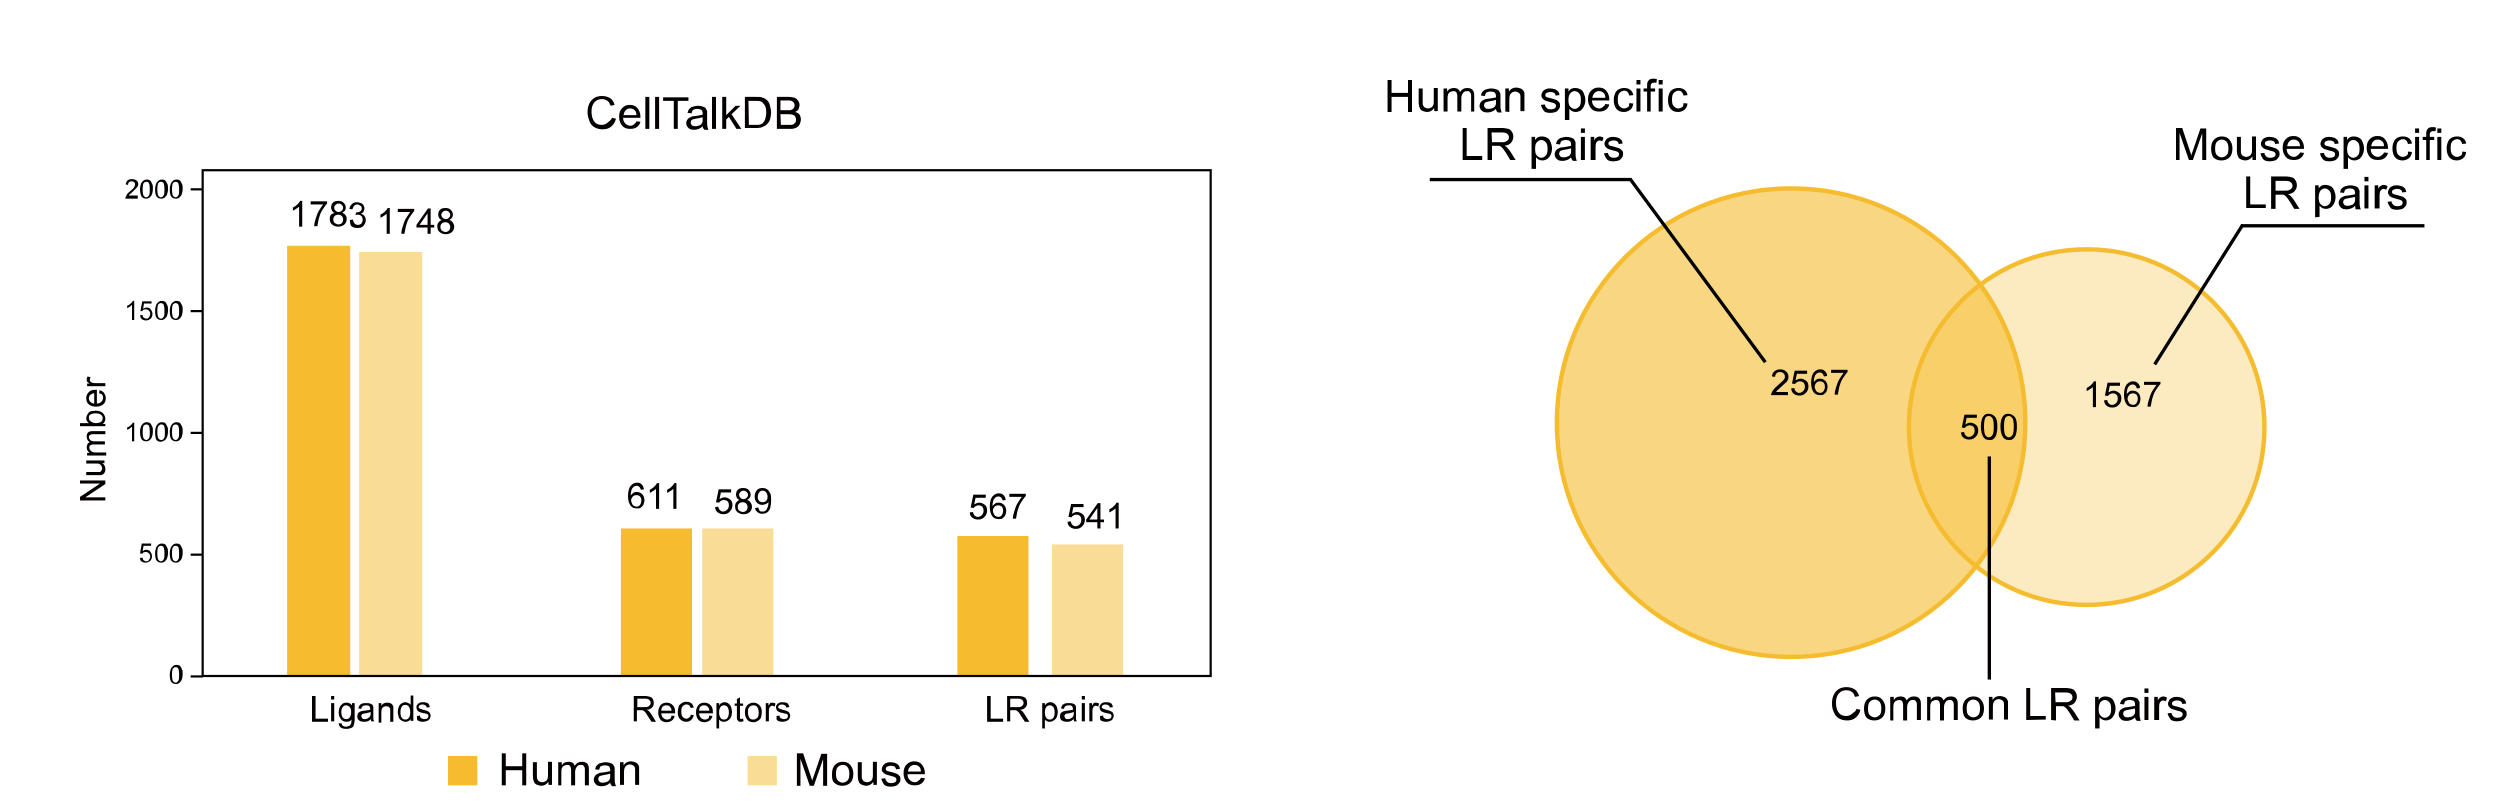 <?xml version="1.0" encoding="utf-8"?>
<!-- Generator: Adobe Illustrator 22.1.0, SVG Export Plug-In . SVG Version: 6.00 Build 0)  -->
<svg version="1.1" id="图层_1" xmlns="http://www.w3.org/2000/svg" xmlns:xlink="http://www.w3.org/1999/xlink" x="0px" y="0px"
	 viewBox="0 0 562.5 182.5" style="enable-background:new 0 0 562.5 182.5;" xml:space="preserve">
<style type="text/css">
	.st0{opacity:0.5;fill:#F5BC2F;fill-opacity:0.6;enable-background:new    ;}
	.st1{fill:none;stroke:#F5BC2F;stroke-miterlimit:10;enable-background:new    ;}
	.st2{fill:#F5BC2F;fill-opacity:0.6;stroke:#F5BC2F;stroke-miterlimit:10;}
	.st3{fill:#F5BC2F;}
	.st4{opacity:0.5;fill:#F5BC2F;enable-background:new    ;}
	.st5{fill:none;stroke:#040000;stroke-width:0.5;stroke-miterlimit:10;}
	.st6{fill:#040000;}
	.st7{fill:none;}
	.st8{fill:none;stroke:#000000;stroke-width:0.75;stroke-miterlimit:10;}
	.st9{fill:none;stroke:#040000;stroke-width:0.75;stroke-miterlimit:10;}
</style>
<circle class="st0" cx="469.2" cy="96.1" r="40"/>
<circle class="st1" cx="469.5" cy="96.1" r="40"/>
<circle class="st2" cx="403" cy="95.1" r="52.7"/>
<g id="图层_2_1_">
	<rect x="64.6" y="55.3" class="st3" width="14.2" height="96.8"/>
	<rect x="100.8" y="170.1" class="st3" width="6.6" height="6.6"/>
	<rect x="139.7" y="118.9" class="st3" width="16" height="33.2"/>
	<rect x="215.4" y="120.6" class="st3" width="16" height="31.5"/>
	<rect x="80.8" y="56.7" class="st4" width="14.2" height="95.4"/>
	<rect x="158" y="118.9" class="st4" width="16" height="33.2"/>
	<rect x="236.7" y="122.5" class="st4" width="16" height="29.6"/>
	<rect x="168.2" y="170.1" class="st4" width="6.6" height="6.6"/>
	<line class="st5" x1="42.9" y1="152.2" x2="45.6" y2="152.2"/>
	<line class="st5" x1="42.9" y1="124.8" x2="45.6" y2="124.8"/>
	<line class="st5" x1="42.9" y1="97.4" x2="45.6" y2="97.4"/>
	<line class="st5" x1="42.9" y1="70" x2="45.6" y2="70"/>
	<line class="st5" x1="42.9" y1="42.6" x2="45.6" y2="42.6"/>
	<g>
		<path class="st6" d="M68,51h-0.7v-4.5c-0.2,0.2-0.4,0.3-0.7,0.5s-0.5,0.3-0.7,0.4v-0.7c0.4-0.2,0.7-0.4,1-0.7s0.5-0.5,0.6-0.8H68
			V51z"/>
		<path class="st6" d="M69.9,46v-0.7h3.7v0.5c-0.4,0.4-0.7,0.9-1.1,1.5s-0.6,1.3-0.8,2c-0.1,0.5-0.2,1-0.3,1.6h-0.7
			c0-0.5,0.1-1,0.3-1.6s0.4-1.3,0.7-1.8s0.7-1.1,1-1.5H69.9z"/>
		<path class="st6" d="M75.3,47.9c-0.3-0.1-0.5-0.3-0.6-0.5s-0.2-0.4-0.2-0.7c0-0.4,0.1-0.8,0.4-1.1s0.7-0.4,1.2-0.4
			s0.9,0.1,1.2,0.4s0.5,0.6,0.5,1.1c0,0.3-0.1,0.5-0.2,0.7s-0.4,0.3-0.6,0.5c0.4,0.1,0.6,0.3,0.8,0.6S78,49,78,49.3
			c0,0.5-0.2,0.9-0.5,1.2S76.7,51,76.1,51s-1-0.2-1.4-0.5s-0.5-0.8-0.5-1.3c0-0.4,0.1-0.7,0.3-0.9S75,48,75.3,47.9z M75,49.3
			c0,0.2,0,0.4,0.1,0.6s0.2,0.3,0.4,0.4s0.4,0.2,0.6,0.2c0.3,0,0.6-0.1,0.8-0.3s0.3-0.5,0.3-0.8s-0.1-0.6-0.3-0.8s-0.5-0.3-0.8-0.3
			s-0.6,0.1-0.8,0.3S75,49,75,49.3z M75.2,46.7c0,0.3,0.1,0.5,0.3,0.7s0.4,0.3,0.7,0.3c0.3,0,0.5-0.1,0.7-0.3s0.3-0.4,0.3-0.6
			c0-0.3-0.1-0.5-0.3-0.7s-0.4-0.3-0.7-0.3c-0.3,0-0.5,0.1-0.7,0.3S75.2,46.4,75.2,46.7z"/>
		<path class="st6" d="M78.7,49.5l0.7-0.1c0.1,0.4,0.2,0.7,0.4,0.9s0.4,0.3,0.7,0.3c0.3,0,0.6-0.1,0.8-0.3s0.3-0.5,0.3-0.9
			c0-0.3-0.1-0.6-0.3-0.8s-0.5-0.3-0.8-0.3c-0.1,0-0.3,0-0.5,0.1l0.1-0.6h0.1c0.3,0,0.6-0.1,0.8-0.2s0.4-0.4,0.4-0.7
			s-0.1-0.5-0.3-0.6S80.7,46,80.4,46c-0.3,0-0.5,0.1-0.7,0.3s-0.3,0.4-0.4,0.8L78.6,47c0.1-0.5,0.3-0.8,0.6-1.1s0.7-0.4,1.1-0.4
			c0.3,0,0.6,0.1,0.9,0.2s0.5,0.3,0.6,0.5s0.2,0.5,0.2,0.7s-0.1,0.5-0.2,0.7s-0.3,0.4-0.6,0.5c0.3,0.1,0.6,0.2,0.8,0.5
			s0.3,0.6,0.3,0.9c0,0.5-0.2,0.9-0.5,1.3s-0.8,0.5-1.4,0.5c-0.5,0-0.9-0.1-1.3-0.4S78.8,49.9,78.7,49.5z"/>
	</g>
	<g>
		<path class="st6" d="M87.7,52.6H87v-4.5c-0.2,0.2-0.4,0.3-0.7,0.5s-0.5,0.3-0.7,0.4v-0.7c0.4-0.2,0.7-0.4,1-0.7s0.5-0.5,0.6-0.8
			h0.5C87.7,46.8,87.7,52.6,87.7,52.6z"/>
		<path class="st6" d="M89.5,47.7V47h3.7v0.5c-0.4,0.4-0.7,0.9-1.1,1.5s-0.6,1.3-0.8,2c-0.1,0.5-0.2,1-0.3,1.6h-0.7
			c0-0.5,0.1-1,0.3-1.6s0.4-1.3,0.7-1.8s0.7-1.1,1-1.5H89.5z"/>
		<path class="st6" d="M96.2,52.6v-1.4h-2.5v-0.6l2.6-3.7h0.6v3.7h0.8v0.6h-0.8v1.4H96.2z M96.2,50.6V48l-1.8,2.6H96.2z"/>
		<path class="st6" d="M99.4,49.5c-0.3-0.1-0.5-0.3-0.6-0.5s-0.2-0.4-0.2-0.7c0-0.4,0.1-0.8,0.4-1.1s0.7-0.4,1.2-0.4
			s0.9,0.1,1.2,0.4s0.5,0.6,0.5,1.1c0,0.3-0.1,0.5-0.2,0.7s-0.4,0.3-0.6,0.5c0.4,0.1,0.6,0.3,0.8,0.6s0.3,0.6,0.3,0.9
			c0,0.5-0.2,0.9-0.5,1.2s-0.8,0.5-1.4,0.5s-1-0.2-1.4-0.5s-0.5-0.8-0.5-1.3c0-0.4,0.1-0.7,0.3-0.9S99.1,49.6,99.4,49.5z M99.1,51
			c0,0.2,0,0.4,0.1,0.6s0.2,0.3,0.4,0.4s0.4,0.2,0.6,0.2c0.3,0,0.6-0.1,0.8-0.3s0.3-0.5,0.3-0.8s-0.1-0.6-0.3-0.8s-0.5-0.3-0.8-0.3
			s-0.6,0.1-0.8,0.3S99.1,50.7,99.1,51z M99.3,48.3c0,0.3,0.1,0.5,0.3,0.7s0.4,0.3,0.7,0.3c0.3,0,0.5-0.1,0.7-0.3s0.3-0.4,0.3-0.6
			c0-0.3-0.1-0.5-0.3-0.7s-0.4-0.3-0.7-0.3c-0.3,0-0.5,0.1-0.7,0.3S99.3,48.1,99.3,48.3z"/>
	</g>
	<g>
		<path class="st6" d="M144.9,110.1l-0.7,0.1c-0.1-0.3-0.2-0.5-0.3-0.6c-0.2-0.2-0.4-0.3-0.7-0.3c-0.2,0-0.4,0.1-0.6,0.2
			c-0.2,0.2-0.4,0.4-0.5,0.7s-0.2,0.8-0.2,1.3c0.2-0.3,0.4-0.4,0.6-0.6s0.5-0.2,0.8-0.2c0.5,0,0.9,0.2,1.2,0.5s0.5,0.8,0.5,1.3
			c0,0.4-0.1,0.7-0.2,1s-0.4,0.5-0.6,0.7s-0.6,0.2-0.9,0.2c-0.6,0-1.1-0.2-1.4-0.6s-0.6-1.1-0.6-2.1c0-1.1,0.2-1.9,0.6-2.4
			c0.4-0.4,0.8-0.7,1.4-0.7c0.5,0,0.8,0.1,1.1,0.4S144.8,109.7,144.9,110.1z M142,112.6c0,0.2,0.1,0.5,0.2,0.7s0.2,0.4,0.4,0.5
			s0.4,0.2,0.6,0.2c0.3,0,0.6-0.1,0.8-0.4s0.3-0.6,0.3-1s-0.1-0.7-0.3-0.9s-0.5-0.3-0.8-0.3s-0.6,0.1-0.8,0.3S142,112.2,142,112.6z"
			/>
		<path class="st6" d="M148.3,114.5h-0.7V110c-0.2,0.2-0.4,0.3-0.7,0.5s-0.5,0.3-0.7,0.4v-0.7c0.4-0.2,0.7-0.4,1-0.7
			s0.5-0.5,0.6-0.8h0.5L148.3,114.5L148.3,114.5z"/>
		<path class="st6" d="M152.2,114.5h-0.7V110c-0.2,0.2-0.4,0.3-0.7,0.5s-0.5,0.3-0.7,0.4v-0.7c0.4-0.2,0.7-0.4,1-0.7
			s0.5-0.5,0.6-0.8h0.5L152.2,114.5L152.2,114.5z"/>
	</g>
	<g>
		<path class="st6" d="M160.9,114.1l0.7-0.1c0.1,0.4,0.2,0.6,0.4,0.8s0.4,0.3,0.7,0.3s0.6-0.1,0.9-0.4s0.4-0.6,0.4-1
			s-0.1-0.7-0.3-0.9s-0.5-0.3-0.9-0.3c-0.2,0-0.4,0.1-0.6,0.2s-0.3,0.2-0.4,0.4l-0.7-0.1l0.6-2.9h2.8v0.7h-2.3l-0.3,1.5
			c0.3-0.2,0.7-0.4,1.1-0.4c0.5,0,0.9,0.2,1.3,0.5s0.5,0.8,0.5,1.3s-0.2,1-0.5,1.3c-0.4,0.5-0.9,0.7-1.5,0.7c-0.5,0-0.9-0.1-1.3-0.4
			S160.9,114.6,160.9,114.1z"/>
		<path class="st6" d="M166.4,112.5c-0.3-0.1-0.5-0.3-0.6-0.5s-0.2-0.4-0.2-0.7c0-0.4,0.1-0.8,0.4-1.1s0.7-0.4,1.2-0.4
			s0.9,0.1,1.2,0.4s0.5,0.6,0.5,1.1c0,0.3-0.1,0.5-0.2,0.7s-0.4,0.3-0.6,0.5c0.4,0.1,0.6,0.3,0.8,0.6s0.3,0.6,0.3,0.9
			c0,0.5-0.2,0.9-0.5,1.2s-0.8,0.5-1.4,0.5s-1-0.2-1.4-0.5s-0.5-0.8-0.5-1.3c0-0.4,0.1-0.7,0.3-0.9S166,112.6,166.4,112.5z M166,114
			c0,0.2,0,0.4,0.1,0.6s0.2,0.3,0.4,0.4s0.4,0.2,0.6,0.2c0.3,0,0.6-0.1,0.8-0.3s0.3-0.5,0.3-0.8s-0.1-0.6-0.3-0.8s-0.5-0.3-0.8-0.3
			s-0.6,0.1-0.8,0.3S166,113.6,166,114z M166.3,111.3c0,0.3,0.1,0.5,0.3,0.7s0.4,0.3,0.7,0.3s0.5-0.1,0.7-0.3s0.3-0.4,0.3-0.6
			c0-0.3-0.1-0.5-0.3-0.7s-0.4-0.3-0.7-0.3s-0.5,0.1-0.7,0.3S166.3,111.1,166.3,111.3z"/>
		<path class="st6" d="M169.9,114.3l0.7-0.1c0.1,0.3,0.2,0.5,0.3,0.7s0.4,0.2,0.6,0.2c0.2,0,0.4,0,0.6-0.1s0.3-0.2,0.4-0.4
			s0.2-0.4,0.3-0.7s0.1-0.6,0.1-0.9v-0.1c-0.1,0.2-0.3,0.4-0.6,0.5s-0.5,0.2-0.8,0.2c-0.5,0-0.9-0.2-1.2-0.5s-0.5-0.8-0.5-1.4
			s0.2-1,0.5-1.4s0.8-0.5,1.3-0.5c0.4,0,0.7,0.1,1,0.3s0.5,0.5,0.7,0.9s0.2,0.9,0.2,1.6s-0.1,1.3-0.2,1.7s-0.4,0.8-0.7,1
			s-0.7,0.3-1.1,0.3c-0.4,0-0.8-0.1-1.1-0.4S169.9,114.7,169.9,114.3z M172.7,111.8c0-0.4-0.1-0.7-0.3-1s-0.5-0.4-0.8-0.4
			s-0.6,0.1-0.8,0.4s-0.3,0.6-0.3,1s0.1,0.7,0.3,0.9s0.5,0.3,0.8,0.3s0.6-0.1,0.8-0.3S172.7,112.2,172.7,111.8z"/>
	</g>
	<g>
		<path class="st6" d="M218.2,115.3l0.7-0.1c0.1,0.4,0.2,0.6,0.4,0.8s0.4,0.3,0.7,0.3s0.6-0.1,0.9-0.4s0.4-0.6,0.4-1
			s-0.1-0.7-0.3-0.9s-0.5-0.3-0.9-0.3c-0.2,0-0.4,0.1-0.6,0.2s-0.3,0.2-0.4,0.4l-0.7-0.1l0.6-2.9h2.8v0.7h-2.3l-0.3,1.5
			c0.3-0.2,0.7-0.4,1.1-0.4c0.5,0,0.9,0.2,1.3,0.5s0.5,0.8,0.5,1.3s-0.2,1-0.5,1.3c-0.4,0.5-0.9,0.7-1.5,0.7c-0.5,0-0.9-0.1-1.3-0.4
			S218.2,115.8,218.2,115.3z"/>
		<path class="st6" d="M226.3,112.5l-0.7,0.1c-0.1-0.3-0.2-0.5-0.3-0.6c-0.2-0.2-0.4-0.3-0.7-0.3c-0.2,0-0.4,0.1-0.6,0.2
			c-0.2,0.2-0.4,0.4-0.5,0.7s-0.2,0.8-0.2,1.3c0.2-0.3,0.4-0.4,0.6-0.6s0.5-0.2,0.8-0.2c0.5,0,0.9,0.2,1.2,0.5s0.5,0.8,0.5,1.3
			c0,0.4-0.1,0.7-0.2,1s-0.4,0.5-0.6,0.7s-0.6,0.2-0.9,0.2c-0.6,0-1.1-0.2-1.4-0.6s-0.6-1.1-0.6-2.1c0-1.1,0.2-1.9,0.6-2.4
			c0.4-0.4,0.8-0.7,1.4-0.7c0.5,0,0.8,0.1,1.1,0.4S226.2,112,226.3,112.5z M223.4,114.9c0,0.2,0.1,0.5,0.2,0.7s0.2,0.4,0.4,0.5
			s0.4,0.2,0.6,0.2c0.3,0,0.6-0.1,0.8-0.4s0.3-0.6,0.3-1s-0.1-0.7-0.3-0.9s-0.5-0.3-0.8-0.3s-0.6,0.1-0.8,0.3
			S223.4,114.6,223.4,114.9z"/>
		<path class="st6" d="M227.1,111.8v-0.7h3.7v0.5c-0.4,0.4-0.7,0.9-1.1,1.5s-0.6,1.3-0.8,2c-0.1,0.5-0.2,1-0.3,1.6h-0.7
			c0-0.5,0.1-1,0.3-1.6s0.4-1.3,0.7-1.8s0.7-1.1,1-1.5H227.1z"/>
	</g>
	<g>
		<path class="st6" d="M240.2,117.4l0.7-0.1c0.1,0.4,0.2,0.6,0.4,0.8s0.4,0.3,0.7,0.3s0.6-0.1,0.9-0.4s0.4-0.6,0.4-1
			s-0.1-0.7-0.3-0.9s-0.5-0.3-0.9-0.3c-0.2,0-0.4,0.1-0.6,0.2s-0.3,0.2-0.4,0.4l-0.7-0.1l0.6-2.9h2.8v0.7h-2.3l-0.3,1.5
			c0.3-0.2,0.7-0.4,1.1-0.4c0.5,0,0.9,0.2,1.3,0.5s0.5,0.8,0.5,1.3s-0.2,1-0.5,1.3c-0.4,0.5-0.9,0.7-1.5,0.7c-0.5,0-0.9-0.1-1.3-0.4
			S240.2,117.9,240.2,117.4z"/>
		<path class="st6" d="M246.9,118.9v-1.4h-2.5v-0.6l2.6-3.7h0.6v3.7h0.8v0.6h-0.8v1.4H246.9z M246.9,116.9v-2.6l-1.8,2.6H246.9z"/>
		<path class="st6" d="M251.7,118.9H251v-4.5c-0.2,0.2-0.4,0.3-0.7,0.5s-0.5,0.3-0.7,0.4v-0.7c0.4-0.2,0.7-0.4,1-0.7
			s0.5-0.5,0.6-0.8h0.5L251.7,118.9L251.7,118.9z"/>
	</g>
	<g>
		<path class="st6" d="M70.2,162.3v-5.7H71v5.1h2.8v0.7h-3.6V162.3z"/>
		<path class="st6" d="M74.5,157.4v-0.8h0.7v0.8H74.5z M74.5,162.3v-4.1h0.7v4.1H74.5z"/>
		<path class="st6" d="M76.2,162.7l0.7,0.1c0,0.2,0.1,0.4,0.2,0.5c0.2,0.1,0.4,0.2,0.7,0.2c0.3,0,0.6-0.1,0.8-0.2s0.3-0.3,0.4-0.5
			c0-0.1,0.1-0.4,0.1-0.9c-0.3,0.4-0.7,0.5-1.1,0.5c-0.6,0-1-0.2-1.3-0.6s-0.5-0.9-0.5-1.5c0-0.4,0.1-0.8,0.2-1.1s0.4-0.6,0.6-0.8
			s0.6-0.3,1-0.3c0.5,0,0.9,0.2,1.2,0.6v-0.5h0.6v3.6c0,0.6-0.1,1.1-0.2,1.4s-0.3,0.5-0.6,0.6s-0.6,0.2-1.1,0.2s-0.9-0.1-1.2-0.3
			S76.2,163.1,76.2,162.7z M76.8,160.2c0,0.5,0.1,0.9,0.3,1.2s0.5,0.4,0.8,0.4s0.6-0.1,0.8-0.4s0.3-0.6,0.3-1.2
			c0-0.5-0.1-0.9-0.3-1.1s-0.5-0.4-0.8-0.4s-0.6,0.1-0.8,0.4S76.8,159.7,76.8,160.2z"/>
		<path class="st6" d="M83.5,161.8c-0.3,0.2-0.5,0.4-0.8,0.5s-0.5,0.1-0.8,0.1c-0.5,0-0.8-0.1-1.1-0.3s-0.4-0.5-0.4-0.9
			c0-0.2,0-0.4,0.1-0.6s0.2-0.3,0.4-0.4s0.3-0.2,0.5-0.2c0.1,0,0.3-0.1,0.6-0.1c0.6-0.1,1-0.1,1.3-0.2c0-0.1,0-0.2,0-0.2
			c0-0.3-0.1-0.5-0.2-0.6c-0.2-0.2-0.4-0.2-0.8-0.2c-0.3,0-0.6,0.1-0.7,0.2s-0.3,0.3-0.3,0.6l-0.7-0.1c0.1-0.3,0.2-0.5,0.3-0.7
			s0.4-0.3,0.6-0.4s0.6-0.1,0.9-0.1c0.4,0,0.6,0,0.9,0.1s0.4,0.2,0.5,0.3s0.2,0.3,0.2,0.5c0,0.1,0,0.3,0,0.6v0.9c0,0.7,0,1.1,0,1.2
			s0.1,0.3,0.2,0.5h-0.7C83.5,162.2,83.5,162,83.5,161.8z M83.4,160.2c-0.3,0.1-0.6,0.2-1.1,0.3c-0.3,0-0.5,0.1-0.6,0.1
			s-0.2,0.1-0.3,0.2s-0.1,0.2-0.1,0.3c0,0.2,0.1,0.3,0.2,0.5s0.3,0.2,0.6,0.2c0.3,0,0.5-0.1,0.7-0.2s0.4-0.3,0.5-0.5
			s0.1-0.4,0.1-0.7C83.4,160.4,83.4,160.2,83.4,160.2z"/>
		<path class="st6" d="M85.2,162.3v-4.1h0.6v0.6c0.3-0.5,0.7-0.7,1.3-0.7c0.3,0,0.5,0,0.7,0.1s0.4,0.2,0.5,0.4s0.2,0.3,0.2,0.5
			c0,0.1,0,0.4,0,0.7v2.6h-0.7v-2.5c0-0.3,0-0.5-0.1-0.6s-0.2-0.3-0.3-0.3s-0.3-0.1-0.5-0.1c-0.3,0-0.6,0.1-0.8,0.3
			s-0.3,0.6-0.3,1.1v2.3h-0.6V162.3z"/>
		<path class="st6" d="M92.4,162.3v-0.5c-0.3,0.4-0.6,0.6-1.2,0.6c-0.3,0-0.6-0.1-0.9-0.3s-0.5-0.4-0.6-0.8s-0.2-0.7-0.2-1.1
			c0-0.4,0.1-0.8,0.2-1.1s0.3-0.6,0.6-0.8s0.6-0.3,0.9-0.3s0.5,0.1,0.7,0.2s0.4,0.2,0.5,0.4v-2.1H93v5.7h-0.6V162.3z M90.1,160.3
			c0,0.5,0.1,0.9,0.3,1.2s0.5,0.4,0.8,0.4s0.6-0.1,0.8-0.4s0.3-0.6,0.3-1.2c0-0.6-0.1-1-0.3-1.3s-0.5-0.4-0.8-0.4s-0.6,0.1-0.8,0.4
			S90.1,159.7,90.1,160.3z"/>
		<path class="st6" d="M93.8,161.1l0.7-0.1c0,0.3,0.1,0.5,0.3,0.6s0.4,0.2,0.7,0.2c0.3,0,0.6-0.1,0.7-0.2s0.2-0.3,0.2-0.5
			s-0.1-0.3-0.2-0.4c-0.1-0.1-0.3-0.1-0.7-0.2c-0.5-0.1-0.9-0.2-1.1-0.3s-0.4-0.2-0.5-0.4s-0.2-0.4-0.2-0.6c0-0.2,0-0.4,0.1-0.5
			s0.2-0.3,0.3-0.4c0.1-0.1,0.3-0.1,0.4-0.2s0.4-0.1,0.6-0.1c0.3,0,0.6,0,0.9,0.1s0.4,0.2,0.5,0.4s0.2,0.4,0.2,0.6l-0.7,0.1
			c0-0.2-0.1-0.4-0.3-0.5s-0.4-0.2-0.6-0.2c-0.3,0-0.6,0.1-0.7,0.2s-0.2,0.2-0.2,0.4c0,0.1,0,0.2,0.1,0.2c0.1,0.1,0.1,0.1,0.3,0.2
			c0.1,0,0.3,0.1,0.6,0.2c0.5,0.1,0.8,0.2,1,0.3s0.4,0.2,0.5,0.4s0.2,0.4,0.2,0.6c0,0.2-0.1,0.5-0.2,0.7s-0.3,0.4-0.6,0.5
			s-0.5,0.2-0.9,0.2c-0.5,0-0.9-0.1-1.2-0.3S93.9,161.5,93.8,161.1z"/>
	</g>
	<g>
		<path class="st6" d="M142.6,162.3v-5.7h2.5c0.5,0,0.9,0.1,1.2,0.2s0.5,0.3,0.6,0.5s0.2,0.5,0.2,0.9s-0.1,0.7-0.4,1
			s-0.7,0.5-1.2,0.5c0.2,0.1,0.4,0.2,0.5,0.3c0.2,0.2,0.4,0.5,0.6,0.8l1,1.6h-1l-0.8-1.2c-0.2-0.3-0.4-0.6-0.5-0.8s-0.3-0.3-0.4-0.4
			s-0.2-0.1-0.3-0.2c-0.1,0-0.2,0-0.4,0h-0.9v2.5L142.6,162.3L142.6,162.3z M143.4,159.1h1.6c0.3,0,0.6,0,0.8-0.1s0.3-0.2,0.4-0.3
			s0.2-0.3,0.2-0.5c0-0.3-0.1-0.5-0.3-0.7s-0.5-0.3-0.9-0.3h-1.8V159.1z"/>
		<path class="st6" d="M151.1,161l0.7,0.1c-0.1,0.4-0.3,0.8-0.6,1s-0.7,0.4-1.2,0.4c-0.6,0-1.1-0.2-1.4-0.6s-0.5-0.9-0.5-1.6
			c0-0.7,0.2-1.2,0.5-1.6s0.8-0.6,1.4-0.6c0.6,0,1,0.2,1.4,0.6s0.5,0.9,0.5,1.6c0,0,0,0.1,0,0.2h-3.1c0,0.5,0.2,0.8,0.4,1
			s0.5,0.4,0.9,0.4c0.3,0,0.5-0.1,0.7-0.2S151,161.3,151.1,161z M148.8,159.9h2.3c0-0.3-0.1-0.6-0.3-0.8c-0.2-0.3-0.5-0.4-0.9-0.4
			c-0.3,0-0.6,0.1-0.8,0.3S148.8,159.5,148.8,159.9z"/>
		<path class="st6" d="M155.4,160.8l0.7,0.1c-0.1,0.5-0.3,0.8-0.6,1.1s-0.7,0.4-1.1,0.4c-0.6,0-1-0.2-1.4-0.6s-0.5-0.9-0.5-1.6
			c0-0.4,0.1-0.8,0.2-1.2s0.4-0.6,0.7-0.8s0.6-0.3,1-0.3c0.5,0,0.8,0.1,1.1,0.3s0.5,0.6,0.6,1l-0.7,0.1c-0.1-0.3-0.2-0.5-0.3-0.6
			s-0.4-0.2-0.6-0.2c-0.4,0-0.6,0.1-0.9,0.4s-0.3,0.7-0.3,1.2c0,0.6,0.1,1,0.3,1.2s0.5,0.4,0.8,0.4s0.5-0.1,0.7-0.3
			S155.4,161.2,155.4,160.8z"/>
		<path class="st6" d="M159.6,161l0.7,0.1c-0.1,0.4-0.3,0.8-0.6,1s-0.7,0.4-1.2,0.4c-0.6,0-1.1-0.2-1.4-0.6s-0.5-0.9-0.5-1.6
			c0-0.7,0.2-1.2,0.5-1.6s0.8-0.6,1.4-0.6c0.6,0,1,0.2,1.4,0.6s0.5,0.9,0.5,1.6c0,0,0,0.1,0,0.2h-3.1c0,0.5,0.2,0.8,0.4,1
			s0.5,0.4,0.9,0.4c0.3,0,0.5-0.1,0.7-0.2S159.5,161.3,159.6,161z M157.3,159.9h2.3c0-0.3-0.1-0.6-0.3-0.8c-0.2-0.3-0.5-0.4-0.9-0.4
			c-0.3,0-0.6,0.1-0.8,0.3S157.3,159.5,157.3,159.9z"/>
		<path class="st6" d="M161.2,163.9v-5.7h0.6v0.5c0.2-0.2,0.3-0.4,0.5-0.5s0.4-0.2,0.7-0.2c0.4,0,0.7,0.1,0.9,0.3s0.5,0.4,0.6,0.8
			s0.2,0.7,0.2,1.1c0,0.4-0.1,0.8-0.2,1.1s-0.4,0.6-0.7,0.8s-0.6,0.3-0.9,0.3c-0.2,0-0.4,0-0.6-0.1s-0.3-0.2-0.5-0.4v2L161.2,163.9
			L161.2,163.9z M161.8,160.3c0,0.5,0.1,0.9,0.3,1.2s0.5,0.4,0.8,0.4s0.6-0.1,0.8-0.4s0.3-0.7,0.3-1.2s-0.1-0.9-0.3-1.2
			s-0.5-0.4-0.8-0.4s-0.6,0.1-0.8,0.4S161.8,159.7,161.8,160.3z"/>
		<path class="st6" d="M167.2,161.7l0.1,0.6c-0.2,0-0.4,0.1-0.5,0.1c-0.3,0-0.5,0-0.6-0.1s-0.2-0.2-0.3-0.3s-0.1-0.4-0.1-0.8v-2.4
			h-0.5v-0.5h0.5v-1l0.7-0.4v1.4h0.7v0.5h-0.7v2.4c0,0.2,0,0.3,0,0.4s0.1,0.1,0.1,0.1s0.1,0.1,0.2,0.1
			C166.9,161.7,167,161.7,167.2,161.7z"/>
		<path class="st6" d="M167.6,160.3c0-0.8,0.2-1.3,0.6-1.7c0.4-0.3,0.8-0.5,1.3-0.5c0.6,0,1,0.2,1.4,0.6s0.5,0.9,0.5,1.5
			c0,0.5-0.1,1-0.2,1.3s-0.4,0.5-0.7,0.7s-0.6,0.3-1,0.3c-0.6,0-1.1-0.2-1.4-0.6S167.6,161,167.6,160.3z M168.3,160.3
			c0,0.5,0.1,0.9,0.3,1.2s0.5,0.4,0.9,0.4c0.3,0,0.6-0.1,0.9-0.4s0.3-0.7,0.3-1.2s-0.1-0.9-0.3-1.2s-0.5-0.4-0.9-0.4
			s-0.6,0.1-0.9,0.4S168.3,159.7,168.3,160.3z"/>
		<path class="st6" d="M172.3,162.3v-4.1h0.6v0.6c0.2-0.3,0.3-0.5,0.4-0.6s0.3-0.1,0.5-0.1s0.5,0.1,0.7,0.2l-0.2,0.7
			c-0.2-0.1-0.3-0.2-0.5-0.2s-0.3,0-0.4,0.1s-0.2,0.2-0.3,0.4c-0.1,0.3-0.1,0.5-0.1,0.8v2.2L172.3,162.3L172.3,162.3z"/>
		<path class="st6" d="M174.7,161.1l0.7-0.1c0,0.3,0.1,0.5,0.3,0.6s0.4,0.2,0.7,0.2s0.6-0.1,0.7-0.2s0.2-0.3,0.2-0.5
			s-0.1-0.3-0.2-0.4c-0.1-0.1-0.3-0.1-0.7-0.2c-0.5-0.1-0.9-0.2-1.1-0.3s-0.4-0.2-0.5-0.4s-0.2-0.4-0.2-0.6c0-0.2,0-0.4,0.1-0.5
			s0.2-0.3,0.3-0.4c0.1-0.1,0.3-0.1,0.4-0.2s0.4-0.1,0.6-0.1c0.3,0,0.6,0,0.9,0.1s0.4,0.2,0.5,0.4s0.2,0.4,0.2,0.6l-0.7,0.1
			c0-0.2-0.1-0.4-0.3-0.5s-0.4-0.2-0.6-0.2c-0.3,0-0.6,0.1-0.7,0.2s-0.2,0.2-0.2,0.4c0,0.1,0,0.2,0.1,0.2c0.1,0.1,0.1,0.1,0.3,0.2
			c0.1,0,0.3,0.1,0.6,0.2c0.5,0.1,0.8,0.2,1,0.3s0.4,0.2,0.5,0.4s0.2,0.4,0.2,0.6c0,0.2-0.1,0.5-0.2,0.7s-0.3,0.4-0.6,0.5
			s-0.5,0.2-0.9,0.2c-0.5,0-0.9-0.1-1.2-0.3S174.8,161.5,174.7,161.1z"/>
	</g>
	<g>
		<path class="st6" d="M222.1,162.3v-5.7h0.8v5.1h2.8v0.7h-3.6V162.3z"/>
		<path class="st6" d="M226.6,162.3v-5.7h2.5c0.5,0,0.9,0.1,1.2,0.2s0.5,0.3,0.6,0.5s0.2,0.5,0.2,0.9s-0.1,0.7-0.4,1
			s-0.7,0.5-1.2,0.5c0.2,0.1,0.4,0.2,0.5,0.3c0.2,0.2,0.4,0.5,0.6,0.8l1,1.6h-1l-0.8-1.2c-0.2-0.3-0.4-0.6-0.5-0.8s-0.3-0.3-0.4-0.4
			s-0.2-0.1-0.3-0.2c-0.1,0-0.2,0-0.4,0h-0.9v2.5L226.6,162.3L226.6,162.3z M227.3,159.1h1.6c0.3,0,0.6,0,0.8-0.1s0.3-0.2,0.4-0.3
			s0.2-0.3,0.2-0.5c0-0.3-0.1-0.5-0.3-0.7s-0.5-0.3-0.9-0.3h-1.8V159.1z"/>
		<path class="st6" d="M234.5,163.9v-5.7h0.6v0.5c0.2-0.2,0.3-0.4,0.5-0.5s0.4-0.2,0.7-0.2c0.4,0,0.7,0.1,0.9,0.3s0.5,0.4,0.6,0.8
			s0.2,0.7,0.2,1.1c0,0.4-0.1,0.8-0.2,1.1s-0.4,0.6-0.7,0.8s-0.6,0.3-0.9,0.3c-0.2,0-0.4,0-0.6-0.1s-0.3-0.2-0.5-0.4v2L234.5,163.9
			L234.5,163.9z M235.1,160.3c0,0.5,0.1,0.9,0.3,1.2s0.5,0.4,0.8,0.4s0.6-0.1,0.8-0.4s0.3-0.7,0.3-1.2s-0.1-0.9-0.3-1.2
			s-0.5-0.4-0.8-0.4s-0.6,0.1-0.8,0.4S235.1,159.7,235.1,160.3z"/>
		<path class="st6" d="M241.6,161.8c-0.3,0.2-0.5,0.4-0.8,0.5s-0.5,0.1-0.8,0.1c-0.5,0-0.8-0.1-1.1-0.3s-0.4-0.5-0.4-0.9
			c0-0.2,0-0.4,0.1-0.6s0.2-0.3,0.4-0.4s0.3-0.2,0.5-0.2c0.1,0,0.3-0.1,0.6-0.1c0.6-0.1,1-0.1,1.3-0.2c0-0.1,0-0.2,0-0.2
			c0-0.3-0.1-0.5-0.2-0.6c-0.2-0.2-0.4-0.2-0.8-0.2c-0.3,0-0.6,0.1-0.7,0.2s-0.3,0.3-0.3,0.6l-0.7-0.1c0.1-0.3,0.2-0.5,0.3-0.7
			s0.4-0.3,0.6-0.4s0.6-0.1,0.9-0.1c0.4,0,0.6,0,0.9,0.1s0.4,0.2,0.5,0.3s0.2,0.3,0.2,0.5c0,0.1,0,0.3,0,0.6v0.9c0,0.7,0,1.1,0,1.2
			s0.1,0.3,0.2,0.5h-0.7C241.7,162.2,241.6,162,241.6,161.8z M241.6,160.2c-0.3,0.1-0.6,0.2-1.1,0.3c-0.3,0-0.5,0.1-0.6,0.1
			s-0.2,0.1-0.3,0.2s-0.1,0.2-0.1,0.3c0,0.2,0.1,0.3,0.2,0.5s0.3,0.2,0.6,0.2s0.5-0.1,0.7-0.2s0.4-0.3,0.5-0.5s0.1-0.4,0.1-0.7
			L241.6,160.2L241.6,160.2z"/>
		<path class="st6" d="M243.4,157.4v-0.8h0.7v0.8H243.4z M243.4,162.3v-4.1h0.7v4.1H243.4z"/>
		<path class="st6" d="M245.1,162.3v-4.1h0.6v0.6c0.2-0.3,0.3-0.5,0.4-0.6s0.3-0.1,0.5-0.1s0.5,0.1,0.7,0.2l-0.2,0.7
			c-0.2-0.1-0.3-0.2-0.5-0.2s-0.3,0-0.4,0.1s-0.2,0.2-0.3,0.4c-0.1,0.3-0.1,0.5-0.1,0.8v2.2L245.1,162.3L245.1,162.3z"/>
		<path class="st6" d="M247.5,161.1l0.7-0.1c0,0.3,0.1,0.5,0.3,0.6s0.4,0.2,0.7,0.2s0.6-0.1,0.7-0.2s0.2-0.3,0.2-0.5
			s-0.1-0.3-0.2-0.4c-0.1-0.1-0.3-0.1-0.7-0.2c-0.5-0.1-0.9-0.2-1.1-0.3s-0.4-0.2-0.5-0.4s-0.2-0.4-0.2-0.6c0-0.2,0-0.4,0.1-0.5
			s0.2-0.3,0.3-0.4c0.1-0.1,0.3-0.1,0.4-0.2s0.4-0.1,0.6-0.1c0.3,0,0.6,0,0.9,0.1s0.4,0.2,0.5,0.4s0.2,0.4,0.2,0.6l-0.7,0.1
			c0-0.2-0.1-0.4-0.3-0.5s-0.4-0.2-0.6-0.2c-0.3,0-0.6,0.1-0.7,0.2s-0.2,0.2-0.2,0.4c0,0.1,0,0.2,0.1,0.2c0.1,0.1,0.1,0.1,0.3,0.2
			c0.1,0,0.3,0.1,0.6,0.2c0.5,0.1,0.8,0.2,1,0.3s0.4,0.2,0.5,0.4s0.2,0.4,0.2,0.6c0,0.2-0.1,0.5-0.2,0.7s-0.3,0.4-0.6,0.5
			s-0.5,0.2-0.9,0.2c-0.5,0-0.9-0.1-1.2-0.3S247.6,161.5,247.5,161.1z"/>
	</g>
	<g>
		<path class="st6" d="M112.9,176.7v-7.2h0.9v2.9h3.7v-2.9h0.9v7.2h-0.9v-3.4h-3.7v3.4H112.9z"/>
		<path class="st6" d="M123.4,176.7v-0.8c-0.4,0.6-1,0.9-1.6,0.9c-0.3,0-0.6-0.1-0.9-0.2s-0.5-0.3-0.6-0.4s-0.2-0.4-0.3-0.7
			c0-0.2-0.1-0.4-0.1-0.8v-3.2h0.9v2.9c0,0.5,0,0.8,0.1,0.9c0.1,0.2,0.2,0.4,0.4,0.5s0.4,0.2,0.7,0.2s0.5-0.1,0.7-0.2
			s0.4-0.3,0.5-0.6s0.1-0.6,0.1-1v-2.8h0.9v5.2h-0.8V176.7z"/>
		<path class="st6" d="M125.6,176.7v-5.2h0.8v0.7c0.2-0.3,0.4-0.5,0.6-0.6s0.6-0.2,0.9-0.2c0.4,0,0.7,0.1,0.9,0.2s0.4,0.4,0.5,0.7
			c0.4-0.6,0.9-0.9,1.6-0.9c0.5,0,0.9,0.1,1.2,0.4s0.4,0.7,0.4,1.3v3.6h-0.9v-3.3c0-0.4,0-0.6-0.1-0.8s-0.2-0.3-0.3-0.4
			s-0.3-0.1-0.5-0.1c-0.4,0-0.7,0.1-0.9,0.4s-0.4,0.6-0.4,1.2v3h-0.9v-3.4c0-0.4-0.1-0.7-0.2-0.9s-0.4-0.3-0.7-0.3
			c-0.2,0-0.5,0.1-0.7,0.2s-0.4,0.3-0.5,0.6s-0.1,0.6-0.1,1.1v2.7H125.6z"/>
		<path class="st6" d="M137.3,176.1c-0.3,0.3-0.6,0.5-0.9,0.6s-0.6,0.2-1,0.2c-0.6,0-1-0.1-1.3-0.4s-0.5-0.6-0.5-1.1
			c0-0.3,0.1-0.5,0.2-0.7s0.3-0.4,0.5-0.5s0.4-0.2,0.6-0.3c0.2,0,0.4-0.1,0.8-0.1c0.7-0.1,1.2-0.2,1.6-0.3c0-0.1,0-0.2,0-0.2
			c0-0.4-0.1-0.6-0.2-0.8c-0.2-0.2-0.6-0.3-1-0.3s-0.7,0.1-0.9,0.2s-0.3,0.4-0.4,0.8l-0.9-0.1c0.1-0.4,0.2-0.7,0.4-0.9
			s0.4-0.4,0.8-0.5s0.7-0.2,1.2-0.2c0.4,0,0.8,0.1,1.1,0.2s0.5,0.2,0.6,0.4s0.2,0.4,0.3,0.6c0,0.1,0,0.4,0,0.8v1.2
			c0,0.8,0,1.3,0.1,1.6s0.1,0.4,0.2,0.6h-0.9C137.4,176.5,137.3,176.3,137.3,176.1z M137.2,174.1c-0.3,0.1-0.8,0.2-1.4,0.3
			c-0.4,0.1-0.6,0.1-0.8,0.2s-0.3,0.2-0.3,0.3s-0.1,0.3-0.1,0.4c0,0.2,0.1,0.4,0.3,0.6s0.4,0.2,0.8,0.2c0.3,0,0.6-0.1,0.9-0.2
			s0.5-0.4,0.6-0.6c0.1-0.2,0.1-0.5,0.1-0.9v-0.3H137.2z"/>
		<path class="st6" d="M139.5,176.7v-5.2h0.8v0.7c0.4-0.6,0.9-0.9,1.7-0.9c0.3,0,0.6,0.1,0.9,0.2s0.5,0.3,0.6,0.4s0.2,0.4,0.3,0.6
			c0,0.2,0,0.4,0,0.9v3.2h-0.9v-3.2c0-0.4,0-0.6-0.1-0.8s-0.2-0.3-0.4-0.4s-0.4-0.2-0.6-0.2c-0.4,0-0.7,0.1-1,0.4s-0.4,0.7-0.4,1.4
			v2.8h-0.9V176.7z"/>
	</g>
	<g>
		<path class="st6" d="M179.3,176.7v-7.2h1.4l1.7,5.1c0.2,0.5,0.3,0.8,0.3,1.1c0.1-0.3,0.2-0.6,0.4-1.1l1.7-5h1.3v7.2h-0.9v-6
			l-2.1,6h-0.9l-2.1-6.1v6.1h-0.8V176.7z"/>
		<path class="st6" d="M187.2,174.1c0-1,0.3-1.7,0.8-2.1c0.4-0.4,1-0.6,1.6-0.6c0.7,0,1.3,0.2,1.7,0.7s0.7,1.1,0.7,1.9
			c0,0.7-0.1,1.2-0.3,1.6s-0.5,0.7-0.9,0.9s-0.8,0.3-1.3,0.3c-0.7,0-1.3-0.2-1.8-0.7S187.2,175,187.2,174.1z M188.1,174.1
			c0,0.7,0.1,1.2,0.4,1.5s0.7,0.5,1.1,0.5c0.4,0,0.8-0.2,1.1-0.5s0.4-0.8,0.4-1.5c0-0.6-0.1-1.1-0.4-1.5s-0.7-0.5-1.1-0.5
			c-0.4,0-0.8,0.2-1.1,0.5S188.1,173.4,188.1,174.1z"/>
		<path class="st6" d="M196.5,176.7v-0.8c-0.4,0.6-1,0.9-1.6,0.9c-0.3,0-0.6-0.1-0.9-0.2s-0.5-0.3-0.6-0.4s-0.2-0.4-0.3-0.7
			c0-0.2-0.1-0.4-0.1-0.8v-3.2h0.9v2.9c0,0.5,0,0.8,0.1,0.9c0.1,0.2,0.2,0.4,0.4,0.5s0.4,0.2,0.7,0.2s0.5-0.1,0.7-0.2
			s0.4-0.3,0.5-0.6s0.1-0.6,0.1-1v-2.8h0.9v5.2h-0.8V176.7z"/>
		<path class="st6" d="M198.3,175.2l0.9-0.1c0,0.3,0.2,0.6,0.4,0.8s0.5,0.3,0.9,0.3s0.7-0.1,0.9-0.2s0.3-0.4,0.3-0.6
			c0-0.2-0.1-0.4-0.3-0.5c-0.1-0.1-0.4-0.2-0.9-0.3c-0.6-0.2-1.1-0.3-1.3-0.4s-0.4-0.3-0.6-0.5s-0.2-0.4-0.2-0.7
			c0-0.2,0.1-0.4,0.2-0.6s0.3-0.4,0.4-0.5c0.1-0.1,0.3-0.2,0.6-0.3s0.5-0.1,0.8-0.1c0.4,0,0.8,0.1,1.1,0.2s0.5,0.3,0.7,0.5
			s0.2,0.5,0.3,0.8l-0.9,0.1c0-0.3-0.2-0.5-0.3-0.6s-0.5-0.2-0.8-0.2c-0.4,0-0.7,0.1-0.9,0.2s-0.3,0.3-0.3,0.5c0,0.1,0,0.2,0.1,0.3
			s0.2,0.2,0.3,0.2s0.3,0.1,0.8,0.2c0.6,0.2,1.1,0.3,1.3,0.4s0.4,0.3,0.6,0.5s0.2,0.5,0.2,0.8s-0.1,0.6-0.3,0.8s-0.4,0.5-0.7,0.6
			s-0.7,0.2-1.1,0.2c-0.7,0-1.2-0.1-1.5-0.4S198.4,175.7,198.3,175.2z"/>
		<path class="st6" d="M207.2,175l0.9,0.1c-0.1,0.5-0.4,0.9-0.8,1.2s-0.9,0.4-1.5,0.4c-0.8,0-1.4-0.2-1.8-0.7s-0.7-1.1-0.7-2
			s0.2-1.5,0.7-2s1-0.7,1.7-0.7s1.3,0.2,1.7,0.7s0.7,1.1,0.7,2c0,0.1,0,0.1,0,0.2h-3.9c0,0.6,0.2,1,0.5,1.3s0.7,0.5,1.1,0.5
			c0.3,0,0.6-0.1,0.8-0.3S207.1,175.4,207.2,175z M204.3,173.6h2.9c0-0.4-0.1-0.8-0.3-1c-0.3-0.3-0.6-0.5-1.1-0.5
			c-0.4,0-0.7,0.1-1,0.4S204.3,173.2,204.3,173.6z"/>
	</g>
	<g>
		<path class="st6" d="M31,44.2v0.5h-2.8c0-0.1,0-0.2,0.1-0.4s0.2-0.4,0.3-0.6s0.4-0.4,0.7-0.7c0.5-0.4,0.8-0.7,0.9-0.9
			s0.2-0.4,0.2-0.6c0-0.2-0.1-0.4-0.2-0.5s-0.3-0.2-0.6-0.2c-0.3,0-0.5,0.1-0.6,0.2s-0.2,0.4-0.2,0.6l-0.5-0.1
			c0-0.4,0.2-0.7,0.4-0.9s0.6-0.3,1-0.3s0.7,0.1,1,0.3s0.4,0.5,0.4,0.8c0,0.2,0,0.3-0.1,0.5s-0.2,0.3-0.4,0.5s-0.4,0.4-0.8,0.8
			c-0.3,0.3-0.5,0.4-0.6,0.5S29,43.9,29,44h2V44.2z"/>
		<path class="st6" d="M31.5,42.6c0-0.5,0.1-0.9,0.2-1.2s0.3-0.5,0.5-0.7s0.5-0.3,0.8-0.3c0.2,0,0.4,0,0.6,0.1s0.3,0.2,0.4,0.4
			s0.2,0.4,0.3,0.6s0.1,0.6,0.1,1c0,0.5-0.1,0.9-0.2,1.2s-0.3,0.5-0.5,0.7s-0.5,0.3-0.8,0.3c-0.4,0-0.7-0.1-1-0.4
			C31.7,44,31.5,43.4,31.5,42.6z M32.1,42.6c0,0.7,0.1,1.2,0.2,1.4s0.4,0.4,0.6,0.4s0.4-0.1,0.6-0.4s0.2-0.7,0.2-1.4
			s-0.1-1.2-0.2-1.4s-0.4-0.3-0.6-0.3c-0.2,0-0.4,0.1-0.6,0.3C32.2,41.4,32.1,41.9,32.1,42.6z"/>
		<path class="st6" d="M34.9,42.6c0-0.5,0.1-0.9,0.2-1.2s0.3-0.5,0.5-0.7s0.5-0.3,0.8-0.3c0.2,0,0.4,0,0.6,0.1s0.3,0.2,0.4,0.4
			s0.2,0.4,0.3,0.6s0.1,0.6,0.1,1c0,0.5-0.1,0.9-0.2,1.2s-0.3,0.5-0.5,0.7s-0.5,0.3-0.8,0.3c-0.4,0-0.7-0.1-1-0.4
			C35,44,34.9,43.4,34.9,42.6z M35.4,42.6c0,0.7,0.1,1.2,0.2,1.4s0.4,0.4,0.6,0.4s0.4-0.1,0.6-0.4s0.2-0.7,0.2-1.4s-0.1-1.2-0.2-1.4
			s-0.4-0.3-0.6-0.3c-0.2,0-0.4,0.1-0.6,0.3C35.5,41.4,35.4,41.9,35.4,42.6z"/>
		<path class="st6" d="M38.2,42.6c0-0.5,0.1-0.9,0.2-1.2s0.3-0.5,0.5-0.7s0.5-0.3,0.8-0.3c0.2,0,0.4,0,0.6,0.1s0.3,0.2,0.4,0.4
			s0.2,0.4,0.3,0.6s0.1,0.6,0.1,1c0,0.5-0.1,0.9-0.2,1.2s-0.3,0.5-0.5,0.7s-0.5,0.3-0.8,0.3c-0.4,0-0.7-0.1-1-0.4
			C38.3,44,38.2,43.4,38.2,42.6z M38.7,42.6c0,0.7,0.1,1.2,0.2,1.4s0.4,0.4,0.6,0.4s0.4-0.1,0.6-0.4s0.2-0.7,0.2-1.4
			s-0.1-1.2-0.2-1.4s-0.4-0.3-0.6-0.3c-0.2,0-0.4,0.1-0.6,0.3C38.8,41.4,38.7,41.9,38.7,42.6z"/>
	</g>
	<g>
		<path class="st6" d="M30.2,72h-0.5v-3.4c-0.1,0.1-0.3,0.2-0.5,0.4s-0.4,0.2-0.6,0.3v-0.5c0.3-0.1,0.6-0.3,0.8-0.5s0.4-0.4,0.5-0.6
			h0.3C30.2,67.7,30.2,72,30.2,72z"/>
		<path class="st6" d="M31.5,70.9h0.6c0,0.3,0.1,0.5,0.3,0.6s0.3,0.2,0.5,0.2c0.3,0,0.5-0.1,0.6-0.3s0.3-0.4,0.3-0.8
			c0-0.3-0.1-0.5-0.3-0.7s-0.4-0.3-0.7-0.3c-0.2,0-0.3,0-0.5,0.1S32.1,69.9,32,70l-0.4,0l0.4-2.2h2.1v0.5h-1.7l-0.2,1.2
			c0.3-0.2,0.5-0.3,0.8-0.3c0.4,0,0.7,0.1,0.9,0.4s0.4,0.6,0.4,1s-0.1,0.7-0.3,1c-0.3,0.3-0.7,0.5-1.1,0.5c-0.4,0-0.7-0.1-1-0.3
			S31.6,71.2,31.5,70.9z"/>
		<path class="st6" d="M34.9,69.9c0-0.5,0.1-0.9,0.2-1.2s0.3-0.5,0.5-0.7s0.5-0.3,0.8-0.3c0.2,0,0.4,0,0.6,0.1s0.3,0.2,0.4,0.4
			s0.2,0.4,0.3,0.6s0.1,0.6,0.1,1c0,0.5-0.1,0.9-0.2,1.2s-0.3,0.5-0.5,0.7S36.6,72,36.3,72c-0.4,0-0.7-0.1-1-0.4
			C35,71.3,34.9,70.7,34.9,69.9z M35.4,69.9c0,0.7,0.1,1.2,0.2,1.4s0.4,0.4,0.6,0.4s0.4-0.1,0.6-0.4s0.2-0.7,0.2-1.4
			c0-0.7-0.1-1.2-0.2-1.4s-0.4-0.3-0.6-0.3c-0.2,0-0.4,0.1-0.6,0.3C35.5,68.7,35.4,69.2,35.4,69.9z"/>
		<path class="st6" d="M38.2,69.9c0-0.5,0.1-0.9,0.2-1.2s0.3-0.5,0.5-0.7s0.5-0.3,0.8-0.3c0.2,0,0.4,0,0.6,0.1s0.3,0.2,0.4,0.4
			s0.2,0.4,0.3,0.6s0.1,0.6,0.1,1c0,0.5-0.1,0.9-0.2,1.2s-0.3,0.5-0.5,0.7S39.9,72,39.6,72c-0.4,0-0.7-0.1-1-0.4
			C38.3,71.3,38.2,70.7,38.2,69.9z M38.7,69.9c0,0.7,0.1,1.2,0.2,1.4s0.4,0.4,0.6,0.4s0.4-0.1,0.6-0.4s0.2-0.7,0.2-1.4
			c0-0.7-0.1-1.2-0.2-1.4s-0.4-0.3-0.6-0.3c-0.2,0-0.4,0.1-0.6,0.3C38.8,68.7,38.7,69.2,38.7,69.9z"/>
	</g>
	<g>
		<path class="st6" d="M30.2,99.3h-0.5V96c-0.1,0.1-0.3,0.2-0.5,0.4s-0.4,0.2-0.6,0.3v-0.5c0.3-0.1,0.6-0.3,0.8-0.5s0.4-0.4,0.5-0.6
			h0.3C30.2,95.1,30.2,99.3,30.2,99.3z"/>
		<path class="st6" d="M31.5,97.2c0-0.5,0.1-0.9,0.2-1.2s0.3-0.5,0.5-0.7S32.7,95,33,95c0.2,0,0.4,0,0.6,0.1s0.3,0.2,0.4,0.4
			s0.2,0.4,0.3,0.6s0.1,0.6,0.1,1c0,0.5-0.1,0.9-0.2,1.2s-0.3,0.5-0.5,0.7s-0.5,0.3-0.8,0.3c-0.4,0-0.7-0.1-1-0.4
			C31.7,98.6,31.5,98,31.5,97.2z M32.1,97.2c0,0.7,0.1,1.2,0.2,1.4s0.4,0.4,0.6,0.4s0.4-0.1,0.6-0.4s0.2-0.7,0.2-1.4
			c0-0.7-0.1-1.2-0.2-1.4s-0.4-0.3-0.6-0.3c-0.2,0-0.4,0.1-0.6,0.3C32.2,96,32.1,96.5,32.1,97.2z"/>
		<path class="st6" d="M34.9,97.2c0-0.5,0.1-0.9,0.2-1.2s0.3-0.5,0.5-0.7s0.5-0.3,0.8-0.3c0.2,0,0.4,0,0.6,0.1s0.3,0.2,0.4,0.4
			s0.2,0.4,0.3,0.6s0.1,0.6,0.1,1c0,0.5-0.1,0.9-0.2,1.2S37.2,99,37,99.1s-0.5,0.3-0.8,0.3c-0.4,0-0.7-0.1-1-0.4
			C35,98.6,34.9,98,34.9,97.2z M35.4,97.2c0,0.7,0.1,1.2,0.2,1.4S36,99,36.3,99s0.4-0.1,0.6-0.4s0.2-0.7,0.2-1.4
			c0-0.7-0.1-1.2-0.2-1.4s-0.4-0.3-0.6-0.3c-0.2,0-0.4,0.1-0.6,0.3C35.5,96,35.4,96.5,35.4,97.2z"/>
		<path class="st6" d="M38.2,97.2c0-0.5,0.1-0.9,0.2-1.2s0.3-0.5,0.5-0.7s0.5-0.3,0.8-0.3c0.2,0,0.4,0,0.6,0.1s0.3,0.2,0.4,0.4
			s0.2,0.4,0.3,0.6s0.1,0.6,0.1,1c0,0.5-0.1,0.9-0.2,1.2s-0.3,0.5-0.5,0.7s-0.5,0.3-0.8,0.3c-0.4,0-0.7-0.1-1-0.4
			C38.3,98.6,38.2,98,38.2,97.2z M38.7,97.2c0,0.7,0.1,1.2,0.2,1.4s0.4,0.4,0.6,0.4s0.4-0.1,0.6-0.4s0.2-0.7,0.2-1.4
			c0-0.7-0.1-1.2-0.2-1.4s-0.4-0.3-0.6-0.3c-0.2,0-0.4,0.1-0.6,0.3C38.8,96,38.7,96.5,38.7,97.2z"/>
	</g>
	<g>
		<path class="st6" d="M31.5,125.5h0.6c0,0.3,0.1,0.5,0.3,0.6s0.3,0.2,0.5,0.2c0.3,0,0.5-0.1,0.6-0.3s0.3-0.4,0.3-0.8
			c0-0.3-0.1-0.5-0.3-0.7s-0.4-0.3-0.7-0.3c-0.2,0-0.3,0-0.5,0.1s-0.2,0.2-0.3,0.3l-0.5-0.1l0.4-2.2H34v0.5h-1.7l-0.2,1.2
			c0.3-0.2,0.5-0.3,0.8-0.3c0.4,0,0.7,0.1,0.9,0.4s0.4,0.6,0.4,1s-0.1,0.7-0.3,1c-0.3,0.3-0.7,0.5-1.1,0.5c-0.4,0-0.7-0.1-1-0.3
			S31.6,125.9,31.5,125.5z"/>
		<path class="st6" d="M34.9,124.5c0-0.5,0.1-0.9,0.2-1.2s0.3-0.5,0.5-0.7s0.5-0.3,0.8-0.3c0.2,0,0.4,0,0.6,0.1s0.3,0.2,0.4,0.4
			s0.2,0.4,0.3,0.6s0.1,0.6,0.1,1c0,0.5-0.1,0.9-0.2,1.2s-0.3,0.5-0.5,0.7s-0.5,0.3-0.8,0.3c-0.4,0-0.7-0.1-1-0.4
			C35,125.9,34.9,125.3,34.9,124.5z M35.4,124.5c0,0.7,0.1,1.2,0.2,1.4s0.4,0.4,0.6,0.4s0.4-0.1,0.6-0.4s0.2-0.7,0.2-1.4
			c0-0.7-0.1-1.2-0.2-1.4s-0.4-0.3-0.6-0.3c-0.2,0-0.4,0.1-0.6,0.3C35.5,123.3,35.4,123.8,35.4,124.5z"/>
		<path class="st6" d="M38.2,124.5c0-0.5,0.1-0.9,0.2-1.2s0.3-0.5,0.5-0.7s0.5-0.3,0.8-0.3c0.2,0,0.4,0,0.6,0.1s0.3,0.2,0.4,0.4
			s0.2,0.4,0.3,0.6s0.1,0.6,0.1,1c0,0.5-0.1,0.9-0.2,1.2s-0.3,0.5-0.5,0.7s-0.5,0.3-0.8,0.3c-0.4,0-0.7-0.1-1-0.4
			C38.3,125.9,38.2,125.3,38.2,124.5z M38.7,124.5c0,0.7,0.1,1.2,0.2,1.4s0.4,0.4,0.6,0.4s0.4-0.1,0.6-0.4s0.2-0.7,0.2-1.4
			c0-0.7-0.1-1.2-0.2-1.4s-0.4-0.3-0.6-0.3c-0.2,0-0.4,0.1-0.6,0.3C38.8,123.3,38.7,123.8,38.7,124.5z"/>
	</g>
	<g>
		<path class="st6" d="M38.2,151.8c0-0.5,0.1-0.9,0.2-1.2s0.3-0.5,0.5-0.7s0.5-0.3,0.8-0.3c0.2,0,0.4,0,0.6,0.1s0.3,0.2,0.4,0.4
			s0.2,0.4,0.3,0.6s0.1,0.6,0.1,1c0,0.5-0.1,0.9-0.2,1.2s-0.3,0.5-0.5,0.7s-0.5,0.3-0.8,0.3c-0.4,0-0.7-0.1-1-0.4
			C38.3,153.2,38.2,152.6,38.2,151.8z M38.7,151.8c0,0.7,0.1,1.2,0.2,1.4s0.4,0.4,0.6,0.4s0.4-0.1,0.6-0.4s0.2-0.7,0.2-1.4
			s-0.1-1.2-0.2-1.4s-0.4-0.3-0.6-0.3c-0.2,0-0.4,0.1-0.6,0.3C38.8,150.6,38.7,151.1,38.7,151.8z"/>
	</g>
	<g>
		<polygon class="st7" points="31.7,151.5 41.3,151.5 41.3,151.5 		"/>
	</g>
	<rect x="45.6" y="38.3" class="st5" width="226.8" height="113.8"/>
	<g>
		<path class="st6" d="M137.7,26.5l0.9,0.2c-0.2,0.8-0.6,1.4-1.1,1.8s-1.1,0.6-1.9,0.6c-0.8,0-1.4-0.2-1.9-0.5s-0.9-0.8-1.1-1.4
			s-0.4-1.2-0.4-1.9c0-0.7,0.1-1.4,0.4-2s0.7-1,1.2-1.3s1.1-0.4,1.7-0.4c0.7,0,1.3,0.2,1.8,0.5s0.8,0.9,1,1.5l-0.9,0.2
			c-0.2-0.5-0.4-0.9-0.7-1.1s-0.7-0.4-1.2-0.4c-0.6,0-1,0.1-1.4,0.4s-0.6,0.6-0.8,1.1s-0.2,0.9-0.2,1.4c0,0.6,0.1,1.1,0.3,1.6
			s0.5,0.8,0.8,1s0.8,0.3,1.2,0.3c0.5,0,1-0.2,1.3-0.5S137.5,27.1,137.7,26.5z"/>
		<path class="st6" d="M143.2,27.3l0.9,0.1c-0.1,0.5-0.4,0.9-0.8,1.2s-0.9,0.4-1.5,0.4c-0.8,0-1.4-0.2-1.8-0.7s-0.7-1.1-0.7-2
			s0.2-1.5,0.7-2s1-0.7,1.7-0.7s1.3,0.2,1.7,0.7s0.7,1.1,0.7,2c0,0.1,0,0.1,0,0.2h-3.9c0,0.6,0.2,1,0.5,1.3s0.7,0.5,1.1,0.5
			c0.3,0,0.6-0.1,0.8-0.3S143.1,27.7,143.2,27.3z M140.3,25.9h2.9c0-0.4-0.1-0.8-0.3-1c-0.3-0.3-0.6-0.5-1.1-0.5
			c-0.4,0-0.7,0.1-1,0.4S140.4,25.4,140.3,25.9z"/>
		<path class="st6" d="M145.2,29v-7.2h0.9V29H145.2z"/>
		<path class="st6" d="M147.4,29v-7.2h0.9V29H147.4z"/>
		<path class="st6" d="M151.6,29v-6.3h-2.4v-0.8h5.7v0.8h-2.4V29H151.6z"/>
		<path class="st6" d="M158.1,28.4c-0.3,0.3-0.6,0.5-0.9,0.6s-0.6,0.2-1,0.2c-0.6,0-1-0.1-1.3-0.4s-0.5-0.6-0.5-1.1
			c0-0.3,0.1-0.5,0.2-0.7s0.3-0.4,0.5-0.5s0.4-0.2,0.6-0.3c0.2,0,0.4-0.1,0.8-0.1c0.7-0.1,1.2-0.2,1.6-0.3c0-0.1,0-0.2,0-0.2
			c0-0.4-0.1-0.6-0.2-0.8c-0.2-0.2-0.6-0.3-1-0.3s-0.7,0.1-0.9,0.2s-0.3,0.4-0.4,0.8l-0.9-0.1c0.1-0.4,0.2-0.7,0.4-0.9
			s0.4-0.4,0.8-0.5s0.7-0.2,1.2-0.2c0.4,0,0.8,0.1,1.1,0.2s0.5,0.2,0.6,0.4s0.2,0.4,0.3,0.6c0,0.1,0,0.4,0,0.8V27
			c0,0.8,0,1.3,0.1,1.6s0.1,0.4,0.2,0.6h-0.9C158.1,28.8,158.1,28.6,158.1,28.4z M158,26.4c-0.3,0.1-0.8,0.2-1.4,0.3
			c-0.4,0.1-0.6,0.1-0.8,0.2s-0.3,0.2-0.3,0.3s-0.1,0.3-0.1,0.4c0,0.2,0.1,0.4,0.3,0.6s0.4,0.2,0.8,0.2c0.3,0,0.6-0.1,0.9-0.2
			s0.5-0.4,0.6-0.6s0.1-0.5,0.1-0.9v-0.3H158z"/>
		<path class="st6" d="M160.2,29v-7.2h0.9V29H160.2z"/>
		<path class="st6" d="M162.5,29v-7.2h0.9v4.1l2.1-2.1h1.1l-2,1.9l2.2,3.3h-1.1l-1.7-2.7l-0.6,0.6V29H162.5z"/>
		<path class="st6" d="M167.6,29v-7.2h2.5c0.6,0,1,0,1.3,0.1c0.4,0.1,0.8,0.3,1,0.5c0.4,0.3,0.7,0.7,0.8,1.2s0.3,1.1,0.3,1.7
			c0,0.5-0.1,1-0.2,1.4s-0.3,0.8-0.5,1s-0.4,0.5-0.7,0.6s-0.5,0.3-0.9,0.4s-0.7,0.1-1.1,0.1h-2.5V29z M168.5,28.1h1.5
			c0.5,0,0.8,0,1.1-0.1s0.5-0.2,0.6-0.4c0.2-0.2,0.4-0.5,0.5-0.9s0.2-0.8,0.2-1.4c0-0.7-0.1-1.3-0.4-1.7s-0.5-0.7-0.9-0.8
			c-0.3-0.1-0.7-0.1-1.2-0.1h-1.5L168.5,28.1L168.5,28.1z"/>
		<path class="st6" d="M174.8,29v-7.2h2.7c0.5,0,1,0.1,1.3,0.2s0.6,0.4,0.8,0.7s0.3,0.6,0.3,0.9s-0.1,0.6-0.2,0.9s-0.4,0.5-0.8,0.7
			c0.4,0.1,0.8,0.3,1,0.6s0.3,0.7,0.3,1.1c0,0.3-0.1,0.6-0.2,0.9s-0.3,0.5-0.5,0.7s-0.5,0.3-0.8,0.4S178,29,177.5,29
			C177.5,29,174.8,29,174.8,29z M175.7,24.8h1.5c0.4,0,0.7,0,0.9-0.1s0.4-0.2,0.5-0.4s0.2-0.4,0.2-0.6s-0.1-0.4-0.2-0.6
			s-0.3-0.3-0.5-0.4s-0.6-0.1-1.1-0.1h-1.4v2.2H175.7z M175.7,28.1h1.8c0.3,0,0.5,0,0.6,0c0.2,0,0.4-0.1,0.5-0.2s0.3-0.2,0.4-0.4
			s0.1-0.4,0.1-0.6c0-0.3-0.1-0.5-0.2-0.7s-0.3-0.3-0.6-0.4s-0.6-0.1-1-0.1h-1.7L175.7,28.1L175.7,28.1z"/>
	</g>
	<g>
		<path class="st6" d="M23.7,112.6H18v-0.8l4.5-3H18v-0.7h5.7v0.8l-4.5,3h4.5V112.6z"/>
		<path class="st6" d="M23.7,104.2H23c0.5,0.3,0.7,0.8,0.7,1.3c0,0.2,0,0.5-0.1,0.7s-0.2,0.4-0.4,0.5s-0.3,0.2-0.5,0.2
			c-0.1,0-0.4,0-0.7,0h-2.6v-0.7h2.3c0.4,0,0.6,0,0.7,0c0.2,0,0.3-0.1,0.4-0.3s0.2-0.3,0.2-0.5s-0.1-0.4-0.2-0.6s-0.3-0.3-0.4-0.4
			s-0.5-0.1-0.8-0.1h-2.2v-0.7h4.1v0.6H23.7z"/>
		<path class="st6" d="M23.7,102.5h-4.1v-0.6h0.6c-0.2-0.1-0.4-0.3-0.5-0.5s-0.2-0.5-0.2-0.7c0-0.3,0.1-0.6,0.2-0.8s0.3-0.3,0.5-0.4
			c-0.5-0.3-0.7-0.8-0.7-1.3c0-0.4,0.1-0.7,0.3-0.9s0.6-0.3,1.1-0.3h2.8v0.7H21c-0.3,0-0.5,0-0.6,0.1s-0.2,0.1-0.3,0.2
			S20,98.1,20,98.3c0,0.3,0.1,0.5,0.3,0.7s0.5,0.3,0.9,0.3h2.4v0.7H21c-0.3,0-0.5,0.1-0.7,0.2s-0.2,0.3-0.2,0.6
			c0,0.2,0.1,0.4,0.2,0.5s0.3,0.3,0.5,0.4s0.5,0.1,0.9,0.1h2.2v0.7H23.7z"/>
		<path class="st6" d="M23.7,95.2v0.7H18v-0.7h2c-0.4-0.3-0.6-0.7-0.6-1.1c0-0.3,0.1-0.5,0.2-0.7s0.2-0.4,0.4-0.6s0.4-0.3,0.7-0.3
			s0.5-0.1,0.8-0.1c0.7,0,1.3,0.2,1.6,0.5s0.6,0.8,0.6,1.3s-0.2,0.9-0.6,1.2h0.6V95.2z M21.5,95.2c0.5,0,0.9-0.1,1.1-0.2
			c0.4-0.2,0.5-0.5,0.5-0.9c0-0.3-0.1-0.6-0.4-0.8S22,93,21.5,93s-0.9,0.1-1.2,0.3S20,93.7,20,94s0.1,0.6,0.4,0.8S21,95.2,21.5,95.2
			z"/>
		<path class="st6" d="M22.3,88.5l0.1-0.7c0.4,0.1,0.8,0.3,1,0.6s0.4,0.7,0.4,1.2c0,0.6-0.2,1.1-0.6,1.4s-0.9,0.5-1.6,0.5
			S20.4,91.3,20,91s-0.6-0.8-0.6-1.4s0.2-1,0.6-1.4s0.9-0.5,1.6-0.5c0,0,0.1,0,0.2,0v3.1c0.5,0,0.8-0.2,1-0.4s0.4-0.5,0.4-0.9
			c0-0.3-0.1-0.5-0.2-0.7S22.6,88.6,22.3,88.5z M21.2,90.8v-2.3c-0.3,0-0.6,0.1-0.8,0.3C20.1,89,20,89.3,20,89.6
			c0,0.3,0.1,0.6,0.3,0.8S20.8,90.8,21.2,90.8z"/>
		<path class="st6" d="M23.7,86.9h-4.1v-0.6h0.6c-0.3-0.2-0.5-0.3-0.6-0.4s-0.1-0.3-0.1-0.5s0.1-0.5,0.2-0.7l0.7,0.2
			c-0.1,0.2-0.2,0.3-0.2,0.5s0,0.3,0.1,0.4s0.2,0.2,0.4,0.3c0.3,0.1,0.5,0.1,0.8,0.1h2.2V86.9z"/>
	</g>
</g>
<line class="st8" x1="397.2" y1="81.5" x2="366.8" y2="40.3"/>
<line class="st8" x1="367.1" y1="40.4" x2="321.7" y2="40.4"/>
<line class="st8" x1="484.8" y1="82" x2="504.6" y2="50.6"/>
<line class="st8" x1="504.2" y1="50.8" x2="545.5" y2="50.8"/>
<g>
	<path d="M312.2,25.1V18h0.9v2.9h3.7V18h0.9v7.2h-0.9v-3.4h-3.7v3.4h-0.9V25.1z"/>
	<path d="M322.7,25.1v-0.8c-0.4,0.6-1,0.9-1.6,0.9c-0.3,0-0.6-0.1-0.9-0.2s-0.5-0.3-0.6-0.4c-0.1-0.2-0.2-0.4-0.3-0.7
		c0-0.2-0.1-0.4-0.1-0.8v-3.2h0.9v2.9c0,0.5,0,0.8,0.1,0.9c0.1,0.2,0.2,0.4,0.4,0.5s0.4,0.2,0.7,0.2s0.5-0.1,0.7-0.2
		s0.4-0.3,0.5-0.6c0.1-0.2,0.1-0.6,0.1-1v-2.8h0.9V25h-0.8V25.1z"/>
	<path d="M324.8,25.1v-5.2h0.8v0.7c0.2-0.3,0.4-0.5,0.6-0.6s0.6-0.2,0.9-0.2c0.4,0,0.7,0.1,0.9,0.2c0.2,0.2,0.4,0.4,0.5,0.7
		c0.4-0.6,0.9-0.9,1.6-0.9c0.5,0,0.9,0.1,1.2,0.4s0.4,0.7,0.4,1.3v3.6H331v-3.3c0-0.4,0-0.6-0.1-0.8c-0.1-0.2-0.2-0.3-0.3-0.4
		s-0.3-0.1-0.5-0.1c-0.4,0-0.7,0.1-0.9,0.4s-0.4,0.6-0.4,1.2v3h-0.9v-3.4c0-0.4-0.1-0.7-0.2-0.9s-0.4-0.3-0.7-0.3
		c-0.2,0-0.5,0.1-0.7,0.2s-0.4,0.3-0.5,0.6s-0.1,0.6-0.1,1.1v2.7C325.7,25.1,324.8,25.1,324.8,25.1z"/>
	<path d="M336.6,24.5c-0.3,0.3-0.6,0.5-0.9,0.6s-0.6,0.2-1,0.2c-0.6,0-1-0.1-1.3-0.4s-0.5-0.6-0.5-1.1c0-0.3,0.1-0.5,0.2-0.7
		s0.3-0.4,0.5-0.5s0.4-0.2,0.6-0.3c0.2,0,0.4-0.1,0.8-0.1c0.7-0.1,1.2-0.2,1.6-0.3c0-0.1,0-0.2,0-0.2c0-0.4-0.1-0.6-0.2-0.8
		c-0.2-0.2-0.6-0.3-1-0.3s-0.7,0.1-0.9,0.2c-0.2,0.1-0.3,0.4-0.4,0.8l-0.9-0.1c0.1-0.4,0.2-0.7,0.4-0.9s0.4-0.4,0.8-0.5
		s0.7-0.2,1.2-0.2c0.4,0,0.8,0.1,1.1,0.2s0.5,0.2,0.6,0.4s0.2,0.4,0.3,0.6c0,0.1,0,0.4,0,0.8v1.2c0,0.8,0,1.3,0.1,1.6
		c0,0.2,0.1,0.4,0.2,0.6H337C336.6,24.9,336.6,24.7,336.6,24.5z M336.5,22.5c-0.3,0.1-0.8,0.2-1.4,0.3c-0.4,0.1-0.6,0.1-0.8,0.2
		s-0.3,0.2-0.3,0.3s-0.1,0.3-0.1,0.4c0,0.2,0.1,0.4,0.3,0.6c0.2,0.2,0.4,0.2,0.8,0.2c0.3,0,0.6-0.1,0.9-0.2s0.5-0.4,0.6-0.6
		s0.1-0.5,0.1-0.9v-0.3H336.5z"/>
	<path d="M338.7,25.1v-5.2h0.8v0.7c0.4-0.6,0.9-0.9,1.7-0.9c0.3,0,0.6,0.1,0.9,0.2s0.5,0.3,0.6,0.4s0.2,0.4,0.3,0.6
		c0,0.2,0,0.4,0,0.9V25h-0.9v-3c0-0.4,0-0.6-0.1-0.8s-0.2-0.3-0.4-0.4c-0.2-0.1-0.4-0.2-0.6-0.2c-0.4,0-0.7,0.1-1,0.4
		c-0.3,0.2-0.4,0.7-0.4,1.4v2.8L338.7,25.1L338.7,25.1z"/>
	<path d="M346.7,23.6l0.9-0.1c0,0.3,0.2,0.6,0.4,0.8c0.2,0.2,0.5,0.3,0.9,0.3s0.7-0.1,0.9-0.2s0.3-0.4,0.3-0.6s-0.1-0.4-0.3-0.5
		c-0.1-0.1-0.4-0.2-0.9-0.3c-0.6-0.2-1.1-0.3-1.3-0.4c-0.2-0.1-0.4-0.3-0.6-0.5c-0.1-0.2-0.2-0.4-0.2-0.7c0-0.2,0.1-0.4,0.2-0.6
		s0.2-0.4,0.4-0.5c0.1-0.1,0.3-0.2,0.6-0.3c0.2-0.1,0.5-0.1,0.8-0.1c0.4,0,0.8,0.1,1.1,0.2c0.3,0.1,0.5,0.3,0.7,0.5s0.2,0.5,0.3,0.8
		l-0.9,0.1c0-0.3-0.2-0.5-0.3-0.6c-0.2-0.1-0.5-0.2-0.8-0.2c-0.4,0-0.7,0.1-0.9,0.2s-0.3,0.3-0.3,0.5c0,0.1,0,0.2,0.1,0.3
		c0.1,0.1,0.2,0.2,0.3,0.2c0.1,0,0.3,0.1,0.8,0.2c0.6,0.2,1.1,0.3,1.3,0.4c0.2,0.1,0.4,0.3,0.6,0.5s0.2,0.5,0.2,0.8
		s-0.1,0.6-0.3,0.8c-0.2,0.3-0.4,0.5-0.7,0.6s-0.7,0.2-1.1,0.2c-0.7,0-1.2-0.1-1.5-0.4C347.1,24.5,346.8,24.1,346.7,23.6z"/>
	<path d="M352.1,27.1v-7.2h0.8v0.7c0.2-0.3,0.4-0.5,0.6-0.6s0.5-0.2,0.9-0.2s0.8,0.1,1.2,0.3s0.6,0.5,0.8,1s0.3,0.9,0.3,1.4
		s-0.1,1-0.3,1.4c-0.2,0.4-0.5,0.8-0.8,1c-0.4,0.2-0.7,0.3-1.1,0.3c-0.3,0-0.6-0.1-0.8-0.2c-0.2-0.1-0.4-0.3-0.6-0.5V27h-1V27.1z
		 M352.9,22.5c0,0.7,0.1,1.2,0.4,1.5s0.6,0.5,1,0.5s0.7-0.2,1-0.5s0.4-0.8,0.4-1.5s-0.1-1.2-0.4-1.5s-0.6-0.5-1-0.5s-0.7,0.2-1,0.5
		C353,21.4,352.9,21.9,352.9,22.5z"/>
	<path d="M361.2,23.4l0.9,0.1c-0.1,0.5-0.4,0.9-0.8,1.2s-0.9,0.4-1.5,0.4c-0.8,0-1.4-0.2-1.8-0.7s-0.7-1.1-0.7-2s0.2-1.5,0.7-2
		s1-0.7,1.7-0.7s1.3,0.2,1.7,0.7s0.7,1.1,0.7,2c0,0.1,0,0.1,0,0.2h-3.9c0,0.6,0.2,1,0.5,1.3s0.7,0.5,1.1,0.5c0.3,0,0.6-0.1,0.8-0.3
		S361.1,23.8,361.2,23.4z M358.3,22h2.9c0-0.4-0.1-0.8-0.3-1c-0.3-0.3-0.6-0.5-1.1-0.5c-0.4,0-0.7,0.1-1,0.4
		C358.5,21.2,358.3,21.6,358.3,22z"/>
	<path d="M366.6,23.2l0.9,0.1c-0.1,0.6-0.3,1.1-0.7,1.4c-0.4,0.3-0.9,0.5-1.4,0.5c-0.7,0-1.3-0.2-1.7-0.7c-0.4-0.5-0.6-1.1-0.6-2
		c0-0.6,0.1-1,0.3-1.5s0.5-0.7,0.8-0.9c0.4-0.2,0.8-0.3,1.2-0.3c0.6,0,1,0.1,1.4,0.4s0.6,0.7,0.7,1.2l-0.9,0.1
		c-0.1-0.3-0.2-0.6-0.4-0.8c-0.2-0.2-0.5-0.3-0.7-0.3c-0.4,0-0.8,0.2-1.1,0.5s-0.4,0.8-0.4,1.5s0.1,1.2,0.4,1.5s0.6,0.5,1,0.5
		c0.3,0,0.6-0.1,0.9-0.3S366.5,23.7,366.6,23.2z"/>
	<path d="M368.2,19v-1h0.9v1H368.2z M368.2,25.1v-5.2h0.9v5.2C369.1,25.1,368.2,25.1,368.2,25.1z"/>
	<path d="M370.6,25.1v-4.5h-0.8v-0.7h0.8v-0.6c0-0.3,0-0.6,0.1-0.8c0.1-0.2,0.2-0.4,0.4-0.6c0.2-0.1,0.5-0.2,0.9-0.2
		c0.2,0,0.5,0,0.8,0.1l-0.1,0.8c-0.2,0-0.4,0-0.5,0c-0.3,0-0.5,0.1-0.6,0.2s-0.2,0.3-0.2,0.6v0.5h1v0.7h-1v4.5H370.6z"/>
	<path d="M373.2,19v-1h0.9v1H373.2z M373.2,25.1v-5.2h0.9v5.2C374.1,25.1,373.2,25.1,373.2,25.1z"/>
	<path d="M378.8,23.2l0.9,0.1c-0.1,0.6-0.3,1.1-0.7,1.4c-0.4,0.3-0.9,0.5-1.4,0.5c-0.7,0-1.3-0.2-1.7-0.7c-0.4-0.5-0.6-1.1-0.6-2
		c0-0.6,0.1-1,0.3-1.5s0.5-0.7,0.8-0.9c0.4-0.2,0.8-0.3,1.2-0.3c0.6,0,1,0.1,1.4,0.4s0.6,0.7,0.7,1.2l-0.9,0.1
		c-0.1-0.3-0.2-0.6-0.4-0.8c-0.2-0.2-0.5-0.3-0.7-0.3c-0.4,0-0.8,0.2-1.1,0.5s-0.4,0.8-0.4,1.5s0.1,1.2,0.4,1.5s0.6,0.5,1,0.5
		c0.3,0,0.6-0.1,0.9-0.3S378.7,23.7,378.8,23.2z"/>
	<path d="M329.1,36v-7.2h0.9v6.3h3.5V36H329.1z"/>
	<path d="M334.7,36v-7.2h3.2c0.6,0,1.1,0.1,1.5,0.2s0.6,0.4,0.8,0.7s0.3,0.7,0.3,1.1c0,0.5-0.2,0.9-0.5,1.3s-0.8,0.6-1.5,0.7
		c0.3,0.1,0.4,0.2,0.6,0.4c0.3,0.3,0.5,0.6,0.8,1L341,36h-1.2l-0.9-1.5c-0.3-0.4-0.5-0.8-0.7-1s-0.3-0.4-0.5-0.5
		c-0.1-0.1-0.3-0.2-0.4-0.2s-0.3,0-0.5,0h-1.1V36H334.7z M335.7,32h2c0.4,0,0.8,0,1-0.1s0.4-0.2,0.6-0.4s0.2-0.4,0.2-0.6
		c0-0.3-0.1-0.6-0.4-0.8c-0.2-0.2-0.6-0.3-1.2-0.3h-2.3L335.7,32L335.7,32z"/>
	<path d="M344.6,38v-7.2h0.8v0.7c0.2-0.3,0.4-0.5,0.6-0.6s0.5-0.2,0.9-0.2s0.8,0.1,1.2,0.3s0.6,0.5,0.8,1c0.2,0.5,0.3,0.9,0.3,1.4
		s-0.1,1-0.3,1.4c-0.2,0.4-0.5,0.8-0.8,1c-0.4,0.2-0.7,0.3-1.1,0.3c-0.3,0-0.6-0.1-0.8-0.2c-0.2-0.1-0.4-0.3-0.6-0.5V38H344.6z
		 M345.4,33.5c0,0.7,0.1,1.2,0.4,1.5s0.6,0.5,1,0.5s0.7-0.2,1-0.5s0.4-0.8,0.4-1.5s-0.1-1.2-0.4-1.5s-0.6-0.5-1-0.5s-0.7,0.2-1,0.5
		S345.4,32.8,345.4,33.5z"/>
	<path d="M353.5,35.4c-0.3,0.3-0.6,0.5-0.9,0.6s-0.6,0.2-1,0.2c-0.6,0-1-0.1-1.3-0.4s-0.5-0.6-0.5-1.1c0-0.3,0.1-0.5,0.2-0.7
		s0.3-0.4,0.5-0.5s0.4-0.2,0.6-0.3c0.2,0,0.4-0.1,0.8-0.1c0.7-0.1,1.2-0.2,1.6-0.3c0-0.1,0-0.2,0-0.2c0-0.4-0.1-0.6-0.2-0.8
		c-0.2-0.2-0.6-0.3-1-0.3s-0.7,0.1-0.9,0.2c-0.2,0.1-0.3,0.4-0.4,0.8l-0.9-0.1c0.1-0.4,0.2-0.7,0.4-0.9s0.4-0.4,0.8-0.5
		s0.7-0.2,1.2-0.2c0.4,0,0.8,0.1,1.1,0.2s0.5,0.2,0.6,0.4s0.2,0.4,0.3,0.6c0,0.1,0,0.4,0,0.8V34c0,0.8,0,1.3,0.1,1.6
		c0,0.2,0.1,0.4,0.2,0.6h-0.9C353.6,35.8,353.5,35.6,353.5,35.4z M353.4,33.4c-0.3,0.1-0.8,0.2-1.4,0.3c-0.4,0.1-0.6,0.1-0.8,0.2
		s-0.3,0.2-0.3,0.3s-0.1,0.3-0.1,0.4c0,0.2,0.1,0.4,0.3,0.6c0.2,0.2,0.4,0.2,0.8,0.2c0.3,0,0.6-0.1,0.9-0.2s0.5-0.4,0.6-0.6
		c0.1-0.2,0.1-0.5,0.1-0.9v-0.3H353.4z"/>
	<path d="M355.7,29.9v-1h0.9v1H355.7z M355.7,36v-5.2h0.9V36H355.7z"/>
	<path d="M357.9,36v-5.2h0.8v0.8c0.2-0.4,0.4-0.6,0.6-0.7s0.4-0.2,0.6-0.2c0.3,0,0.6,0.1,0.9,0.3l-0.3,0.8c-0.2-0.1-0.4-0.2-0.6-0.2
		s-0.4,0.1-0.5,0.2s-0.3,0.3-0.3,0.5c-0.1,0.3-0.1,0.7-0.1,1V36H357.9z"/>
	<path d="M360.9,34.5l0.9-0.1c0,0.3,0.2,0.6,0.4,0.8c0.2,0.2,0.5,0.3,0.9,0.3s0.7-0.1,0.9-0.2s0.3-0.4,0.3-0.6
		c0-0.2-0.1-0.4-0.3-0.5c-0.1-0.1-0.4-0.2-0.9-0.3c-0.6-0.2-1.1-0.3-1.3-0.4c-0.2-0.1-0.4-0.3-0.6-0.5c-0.1-0.2-0.2-0.4-0.2-0.7
		c0-0.2,0.1-0.4,0.2-0.6s0.2-0.4,0.4-0.5c0.1-0.1,0.3-0.2,0.6-0.3c0.2-0.1,0.5-0.1,0.8-0.1c0.4,0,0.8,0.1,1.1,0.2
		c0.3,0.1,0.5,0.3,0.7,0.5s0.2,0.5,0.3,0.8l-0.9,0.1c0-0.3-0.2-0.5-0.3-0.6c-0.2-0.1-0.5-0.2-0.8-0.2c-0.4,0-0.7,0.1-0.9,0.2
		s-0.3,0.3-0.3,0.5c0,0.1,0,0.2,0.1,0.3s0.2,0.2,0.3,0.2c0.1,0,0.3,0.1,0.8,0.2c0.6,0.2,1.1,0.3,1.3,0.4c0.2,0.1,0.4,0.3,0.6,0.5
		s0.2,0.5,0.2,0.8s-0.1,0.6-0.3,0.8c-0.2,0.3-0.4,0.5-0.7,0.6s-0.7,0.2-1.1,0.2c-0.7,0-1.2-0.1-1.5-0.4
		C361.2,35.4,361,35,360.9,34.5z"/>
</g>
<g>
	<path d="M489.6,36v-7.2h1.4l1.7,5.1c0.2,0.5,0.3,0.8,0.3,1.1c0.1-0.3,0.2-0.6,0.4-1.1l1.7-5h1.3V36h-0.9v-6l-2.1,6h-0.9l-2.1-6.1
		V36H489.6z"/>
	<path d="M497.5,33.4c0-1,0.3-1.7,0.8-2.1c0.4-0.4,1-0.6,1.6-0.6c0.7,0,1.3,0.2,1.7,0.7s0.7,1.1,0.7,1.9c0,0.7-0.1,1.2-0.3,1.6
		c-0.2,0.4-0.5,0.7-0.9,0.9s-0.8,0.3-1.3,0.3c-0.7,0-1.3-0.2-1.8-0.7C497.7,35,497.5,34.3,497.5,33.4z M498.4,33.4
		c0,0.7,0.1,1.2,0.4,1.5s0.7,0.5,1.1,0.5s0.8-0.2,1.1-0.5s0.4-0.8,0.4-1.5c0-0.6-0.1-1.1-0.4-1.5c-0.3-0.3-0.7-0.5-1.1-0.5
		s-0.8,0.2-1.1,0.5S498.4,32.8,498.4,33.4z"/>
	<path d="M506.8,36v-0.8c-0.4,0.6-1,0.9-1.6,0.9c-0.3,0-0.6-0.1-0.9-0.2c-0.3-0.1-0.5-0.3-0.6-0.4c-0.1-0.2-0.2-0.4-0.3-0.7
		c0-0.2-0.1-0.4-0.1-0.8v-3.2h0.9v2.9c0,0.5,0,0.8,0.1,0.9c0.1,0.2,0.2,0.4,0.4,0.5s0.4,0.2,0.7,0.2s0.5-0.1,0.7-0.2
		s0.4-0.3,0.5-0.6c0.1-0.2,0.1-0.6,0.1-1v-2.8h0.9V36H506.8z"/>
	<path d="M508.6,34.5l0.9-0.1c0,0.3,0.2,0.6,0.4,0.8c0.2,0.2,0.5,0.3,0.9,0.3s0.7-0.1,0.9-0.2s0.3-0.4,0.3-0.6
		c0-0.2-0.1-0.4-0.3-0.5c-0.1-0.1-0.4-0.2-0.9-0.3c-0.6-0.2-1.1-0.3-1.3-0.4c-0.2-0.1-0.4-0.3-0.6-0.5c-0.1-0.2-0.2-0.4-0.2-0.7
		c0-0.2,0.1-0.4,0.2-0.6s0.2-0.4,0.4-0.5c0.1-0.1,0.3-0.2,0.6-0.3c0.2-0.1,0.5-0.1,0.8-0.1c0.4,0,0.8,0.1,1.1,0.2
		c0.3,0.1,0.5,0.3,0.7,0.5s0.2,0.5,0.3,0.8l-0.9,0.1c0-0.3-0.2-0.5-0.3-0.6c-0.2-0.1-0.5-0.2-0.8-0.2c-0.4,0-0.7,0.1-0.9,0.2
		s-0.3,0.3-0.3,0.5c0,0.1,0,0.2,0.1,0.3s0.2,0.2,0.3,0.2c0.1,0,0.3,0.1,0.8,0.2c0.6,0.2,1.1,0.3,1.3,0.4c0.2,0.1,0.4,0.3,0.6,0.5
		s0.2,0.5,0.2,0.8s-0.1,0.6-0.3,0.8c-0.2,0.3-0.4,0.5-0.7,0.6s-0.7,0.2-1.1,0.2c-0.7,0-1.2-0.1-1.5-0.4
		C508.9,35.4,508.7,35,508.6,34.5z"/>
	<path d="M517.5,34.3l0.9,0.1c-0.1,0.5-0.4,0.9-0.8,1.2s-0.9,0.4-1.5,0.4c-0.8,0-1.4-0.2-1.8-0.7c-0.4-0.5-0.7-1.1-0.7-2
		s0.2-1.5,0.7-2s1-0.7,1.7-0.7s1.3,0.2,1.7,0.7s0.7,1.1,0.7,2c0,0.1,0,0.1,0,0.2h-3.9c0,0.6,0.2,1,0.5,1.3s0.7,0.5,1.1,0.5
		c0.3,0,0.6-0.1,0.8-0.3S517.4,34.7,517.5,34.3z M514.6,32.9h2.9c0-0.4-0.1-0.8-0.3-1c-0.3-0.3-0.6-0.5-1.1-0.5
		c-0.4,0-0.7,0.1-1,0.4C514.8,32.1,514.7,32.5,514.6,32.9z"/>
	<path d="M522,34.5l0.9-0.1c0,0.3,0.2,0.6,0.4,0.8s0.5,0.3,0.9,0.3s0.7-0.1,0.9-0.2s0.3-0.4,0.3-0.6c0-0.2-0.1-0.4-0.3-0.5
		c-0.1-0.1-0.4-0.2-0.9-0.3c-0.6-0.2-1.1-0.3-1.3-0.4c-0.2-0.1-0.4-0.3-0.6-0.5c-0.1-0.2-0.2-0.4-0.2-0.7c0-0.2,0.1-0.4,0.2-0.6
		c0.1-0.2,0.2-0.4,0.4-0.5c0.1-0.1,0.3-0.2,0.6-0.3c0.2-0.1,0.5-0.1,0.8-0.1c0.4,0,0.8,0.1,1.1,0.2s0.5,0.3,0.7,0.5s0.2,0.5,0.3,0.8
		l-0.9,0.1c0-0.3-0.2-0.5-0.3-0.6c-0.2-0.1-0.5-0.2-0.8-0.2c-0.4,0-0.7,0.1-0.9,0.2s-0.3,0.3-0.3,0.5c0,0.1,0,0.2,0.1,0.3
		s0.2,0.2,0.3,0.2s0.3,0.1,0.8,0.2c0.6,0.2,1.1,0.3,1.3,0.4c0.2,0.1,0.4,0.3,0.6,0.5s0.2,0.5,0.2,0.8s-0.1,0.6-0.3,0.8
		c-0.2,0.3-0.4,0.5-0.7,0.6s-0.7,0.2-1.1,0.2c-0.7,0-1.2-0.1-1.5-0.4C522.3,35.4,522.1,35,522,34.5z"/>
	<path d="M527.3,38v-7.2h0.8v0.7c0.2-0.3,0.4-0.5,0.6-0.6s0.5-0.2,0.9-0.2s0.8,0.1,1.2,0.3s0.6,0.5,0.8,1c0.2,0.5,0.3,0.9,0.3,1.4
		s-0.1,1-0.3,1.4s-0.5,0.8-0.8,1c-0.4,0.2-0.7,0.3-1.1,0.3c-0.3,0-0.6-0.1-0.8-0.2c-0.2-0.1-0.4-0.3-0.6-0.5V38H527.3z M528.1,33.5
		c0,0.7,0.1,1.2,0.4,1.5s0.6,0.5,1,0.5s0.7-0.2,1-0.5s0.4-0.8,0.4-1.5s-0.1-1.2-0.4-1.5c-0.3-0.3-0.6-0.5-1-0.5s-0.7,0.2-1,0.5
		C528.3,32.3,528.1,32.8,528.1,33.5z"/>
	<path d="M536.4,34.3l0.9,0.1c-0.1,0.5-0.4,0.9-0.8,1.2S535.6,36,535,36c-0.8,0-1.4-0.2-1.8-0.7c-0.4-0.5-0.7-1.1-0.7-2
		s0.2-1.5,0.7-2s1-0.7,1.7-0.7s1.3,0.2,1.7,0.7s0.7,1.1,0.7,2c0,0.1,0,0.1,0,0.2h-3.9c0,0.6,0.2,1,0.5,1.3s0.7,0.5,1.1,0.5
		c0.3,0,0.6-0.1,0.8-0.3S536.3,34.7,536.4,34.3z M533.5,32.9h2.9c0-0.4-0.1-0.8-0.3-1c-0.3-0.3-0.6-0.5-1.1-0.5
		c-0.4,0-0.7,0.1-1,0.4C533.7,32.1,533.6,32.5,533.5,32.9z"/>
	<path d="M541.8,34.1l0.9,0.1c-0.1,0.6-0.3,1.1-0.7,1.4c-0.4,0.3-0.9,0.5-1.4,0.5c-0.7,0-1.3-0.2-1.7-0.7s-0.6-1.1-0.6-2
		c0-0.6,0.1-1,0.3-1.5s0.5-0.7,0.8-0.9c0.4-0.2,0.8-0.3,1.2-0.3c0.6,0,1,0.1,1.4,0.4s0.6,0.7,0.7,1.2l-0.9,0.1
		c-0.1-0.3-0.2-0.6-0.4-0.8c-0.2-0.2-0.5-0.3-0.7-0.3c-0.4,0-0.8,0.2-1.1,0.5s-0.4,0.8-0.4,1.5s0.1,1.2,0.4,1.5s0.6,0.5,1,0.5
		c0.3,0,0.6-0.1,0.9-0.3S541.8,34.6,541.8,34.1z"/>
	<path d="M543.4,29.9v-1h0.9v1H543.4z M543.4,36v-5.2h0.9V36H543.4z"/>
	<path d="M545.9,36v-4.5h-0.8v-0.7h0.8v-0.6c0-0.3,0-0.6,0.1-0.8c0.1-0.2,0.2-0.4,0.4-0.6c0.2-0.1,0.5-0.2,0.9-0.2
		c0.2,0,0.5,0,0.8,0.1l-0.1,0.8c-0.2,0-0.4,0-0.5,0c-0.3,0-0.5,0.1-0.6,0.2s-0.2,0.3-0.2,0.6v0.5h1v0.7h-1V36H545.9z"/>
	<path d="M548.4,29.9v-1h0.9v1H548.4z M548.4,36v-5.2h0.9V36H548.4z"/>
	<path d="M554,34.1l0.9,0.1c-0.1,0.6-0.3,1.1-0.7,1.4c-0.4,0.3-0.9,0.5-1.4,0.5c-0.7,0-1.3-0.2-1.7-0.7s-0.6-1.1-0.6-2
		c0-0.6,0.1-1,0.3-1.5s0.5-0.7,0.8-0.9c0.4-0.2,0.8-0.3,1.2-0.3c0.6,0,1,0.1,1.4,0.4s0.6,0.7,0.7,1.2l-0.9,0.1
		c-0.1-0.3-0.2-0.6-0.4-0.8c-0.2-0.2-0.5-0.3-0.7-0.3c-0.4,0-0.8,0.2-1.1,0.5s-0.4,0.8-0.4,1.5s0.1,1.2,0.4,1.5s0.6,0.5,1,0.5
		c0.3,0,0.6-0.1,0.9-0.3S554,34.6,554,34.1z"/>
	<path d="M505.4,46.9v-7.2h0.9V46h3.5v0.8h-4.4V46.9z"/>
	<path d="M511,46.9v-7.2h3.2c0.6,0,1.1,0.1,1.5,0.2s0.6,0.4,0.8,0.7s0.3,0.7,0.3,1.1c0,0.5-0.2,0.9-0.5,1.3s-0.8,0.6-1.5,0.7
		c0.3,0.1,0.4,0.2,0.6,0.4c0.3,0.3,0.5,0.6,0.8,1l1.2,1.9h-1.2l-0.9-1.5c-0.3-0.4-0.5-0.8-0.7-1s-0.3-0.4-0.5-0.5
		c-0.1-0.1-0.3-0.2-0.4-0.2c-0.1,0-0.3,0-0.5,0H512V47h-1V46.9z M512,42.9h2c0.4,0,0.8,0,1-0.1s0.4-0.2,0.6-0.4s0.2-0.4,0.2-0.6
		c0-0.3-0.1-0.6-0.4-0.8c-0.2-0.2-0.6-0.3-1.2-0.3H512V42.9z"/>
	<path d="M520.9,48.9v-7.2h0.8v0.7c0.2-0.3,0.4-0.5,0.6-0.6s0.5-0.2,0.9-0.2s0.8,0.1,1.2,0.3s0.6,0.5,0.8,1s0.3,0.9,0.3,1.4
		s-0.1,1-0.3,1.4s-0.5,0.8-0.8,1c-0.4,0.2-0.7,0.3-1.1,0.3c-0.3,0-0.6-0.1-0.8-0.2c-0.2-0.1-0.4-0.3-0.6-0.5v2.5L520.9,48.9
		L520.9,48.9z M521.7,44.4c0,0.7,0.1,1.2,0.4,1.5s0.6,0.5,1,0.5s0.7-0.2,1-0.5s0.4-0.8,0.4-1.5s-0.1-1.2-0.4-1.5
		c-0.3-0.3-0.6-0.5-1-0.5s-0.7,0.2-1,0.5C521.9,43.2,521.7,43.7,521.7,44.4z"/>
	<path d="M529.9,46.3c-0.3,0.3-0.6,0.5-0.9,0.6c-0.3,0.1-0.6,0.2-1,0.2c-0.6,0-1-0.1-1.3-0.4s-0.5-0.6-0.5-1.1
		c0-0.3,0.1-0.5,0.2-0.7c0.1-0.2,0.3-0.4,0.5-0.5s0.4-0.2,0.6-0.3c0.2,0,0.4-0.1,0.8-0.1c0.7-0.1,1.2-0.2,1.6-0.3c0-0.1,0-0.2,0-0.2
		c0-0.4-0.1-0.6-0.2-0.8c-0.2-0.2-0.6-0.3-1-0.3s-0.7,0.1-0.9,0.2c-0.2,0.1-0.3,0.4-0.4,0.8l-0.9-0.1c0.1-0.4,0.2-0.7,0.4-0.9
		s0.4-0.4,0.8-0.5s0.7-0.2,1.2-0.2c0.4,0,0.8,0.1,1.1,0.2s0.5,0.2,0.6,0.4s0.2,0.4,0.3,0.6c0,0.1,0,0.4,0,0.8v1.2
		c0,0.8,0,1.3,0.1,1.6c0,0.2,0.1,0.4,0.2,0.6H530C530,46.7,529.9,46.5,529.9,46.3z M529.8,44.3c-0.3,0.1-0.8,0.2-1.4,0.3
		c-0.4,0.1-0.6,0.1-0.8,0.2s-0.3,0.2-0.3,0.3s-0.1,0.3-0.1,0.4c0,0.2,0.1,0.4,0.3,0.6c0.2,0.2,0.4,0.2,0.8,0.2
		c0.3,0,0.6-0.1,0.9-0.2s0.5-0.4,0.6-0.6c0.1-0.2,0.1-0.5,0.1-0.9L529.8,44.3L529.8,44.3z"/>
	<path d="M532,40.8v-1h0.9v1H532z M532,46.9v-5.2h0.9v5.2H532z"/>
	<path d="M534.3,46.9v-5.2h0.8v0.8c0.2-0.4,0.4-0.6,0.6-0.7c0.2-0.1,0.4-0.2,0.6-0.2c0.3,0,0.6,0.1,0.9,0.3l-0.3,0.8
		c-0.2-0.1-0.4-0.2-0.6-0.2c-0.2,0-0.4,0.1-0.5,0.2s-0.3,0.3-0.3,0.5c-0.1,0.3-0.1,0.7-0.1,1v2.7C535.4,46.9,534.3,46.9,534.3,46.9z
		"/>
	<path d="M537.2,45.4l0.9-0.1c0,0.3,0.2,0.6,0.4,0.8s0.5,0.3,0.9,0.3s0.7-0.1,0.9-0.2s0.3-0.4,0.3-0.6c0-0.2-0.1-0.4-0.3-0.5
		c-0.1-0.1-0.4-0.2-0.9-0.3c-0.6-0.2-1.1-0.3-1.3-0.4c-0.2-0.1-0.4-0.3-0.6-0.5c-0.1-0.2-0.2-0.4-0.2-0.7c0-0.2,0.1-0.4,0.2-0.6
		c0.1-0.2,0.2-0.4,0.4-0.5c0.1-0.1,0.3-0.2,0.6-0.3c0.2-0.1,0.5-0.1,0.8-0.1c0.4,0,0.8,0.1,1.1,0.2c0.3,0.1,0.5,0.3,0.7,0.5
		s0.2,0.5,0.3,0.8l-0.9,0.1c0-0.3-0.2-0.5-0.3-0.6c-0.2-0.1-0.5-0.2-0.8-0.2c-0.4,0-0.7,0.1-0.9,0.2s-0.3,0.3-0.3,0.5
		c0,0.1,0,0.2,0.1,0.3s0.2,0.2,0.3,0.2s0.3,0.1,0.8,0.2c0.6,0.2,1.1,0.3,1.3,0.4c0.2,0.1,0.4,0.3,0.6,0.5s0.2,0.5,0.2,0.8
		s-0.1,0.6-0.3,0.8c-0.2,0.3-0.4,0.5-0.7,0.6s-0.7,0.2-1.1,0.2c-0.7,0-1.2-0.1-1.5-0.4C537.6,46.3,537.3,45.9,537.2,45.4z"/>
</g>
<g>
	<path class="st6" d="M417.7,159.5l0.9,0.2c-0.2,0.8-0.6,1.4-1.1,1.8c-0.5,0.4-1.1,0.6-1.9,0.6s-1.4-0.2-1.9-0.5s-0.9-0.8-1.1-1.4
		c-0.3-0.6-0.4-1.2-0.4-1.9s0.1-1.4,0.4-2s0.7-1,1.2-1.3s1.1-0.4,1.7-0.4c0.7,0,1.3,0.2,1.8,0.5s0.8,0.9,1,1.5l-0.9,0.2
		c-0.2-0.5-0.4-0.9-0.7-1.1c-0.3-0.2-0.7-0.4-1.2-0.4s-1,0.1-1.4,0.4c-0.4,0.3-0.6,0.6-0.8,1.1c-0.2,0.5-0.2,0.9-0.2,1.4
		c0,0.6,0.1,1.1,0.3,1.6s0.5,0.8,0.8,1s0.8,0.3,1.2,0.3c0.5,0,1-0.2,1.3-0.5S417.6,160.1,417.7,159.5z"/>
	<path class="st6" d="M419.4,159.4c0-1,0.3-1.7,0.8-2.1c0.4-0.4,1-0.6,1.6-0.6c0.7,0,1.3,0.2,1.7,0.7s0.7,1.1,0.7,1.9
		c0,0.7-0.1,1.2-0.3,1.6c-0.2,0.4-0.5,0.7-0.9,0.9c-0.4,0.2-0.8,0.3-1.3,0.3c-0.7,0-1.3-0.2-1.8-0.7
		C419.6,161,419.4,160.3,419.4,159.4z M420.3,159.4c0,0.7,0.1,1.2,0.4,1.5s0.7,0.5,1.1,0.5c0.4,0,0.8-0.2,1.1-0.5
		c0.3-0.3,0.4-0.8,0.4-1.5c0-0.6-0.1-1.1-0.4-1.5c-0.3-0.3-0.7-0.5-1.1-0.5c-0.4,0-0.8,0.2-1.1,0.5
		C420.4,158.2,420.3,158.8,420.3,159.4z"/>
	<path class="st6" d="M425.3,162v-5.2h0.8v0.7c0.2-0.3,0.4-0.5,0.6-0.6s0.6-0.2,0.9-0.2c0.4,0,0.7,0.1,0.9,0.2
		c0.2,0.2,0.4,0.4,0.5,0.7c0.4-0.6,0.9-0.9,1.6-0.9c0.5,0,0.9,0.1,1.2,0.4c0.3,0.3,0.4,0.7,0.4,1.3v3.6h-0.9v-3.2
		c0-0.4,0-0.6-0.1-0.8c-0.1-0.2-0.2-0.3-0.3-0.4s-0.3-0.1-0.5-0.1c-0.4,0-0.7,0.1-0.9,0.4c-0.2,0.3-0.4,0.6-0.4,1.2v3h-0.9v-3.4
		c0-0.4-0.1-0.7-0.2-0.9c-0.1-0.2-0.4-0.3-0.7-0.3c-0.2,0-0.5,0.1-0.7,0.2c-0.2,0.1-0.4,0.3-0.5,0.6c-0.1,0.3-0.1,0.6-0.1,1.1v2.7
		h-0.7V162z"/>
	<path class="st6" d="M433.6,162v-5.2h0.8v0.7c0.2-0.3,0.4-0.5,0.6-0.6s0.6-0.2,0.9-0.2c0.4,0,0.7,0.1,0.9,0.2
		c0.2,0.2,0.4,0.4,0.5,0.7c0.4-0.6,0.9-0.9,1.6-0.9c0.5,0,0.9,0.1,1.2,0.4c0.3,0.3,0.4,0.7,0.4,1.3v3.6h-0.9v-3.2
		c0-0.4,0-0.6-0.1-0.8c-0.1-0.2-0.2-0.3-0.3-0.4s-0.3-0.1-0.5-0.1c-0.4,0-0.7,0.1-0.9,0.4c-0.2,0.3-0.4,0.6-0.4,1.2v3h-0.9v-3.4
		c0-0.4-0.1-0.7-0.2-0.9c-0.1-0.2-0.4-0.3-0.7-0.3c-0.2,0-0.5,0.1-0.7,0.2c-0.2,0.1-0.4,0.3-0.5,0.6c-0.1,0.3-0.1,0.6-0.1,1.1v2.7
		h-0.7V162z"/>
	<path class="st6" d="M441.6,159.4c0-1,0.3-1.7,0.8-2.1c0.4-0.4,1-0.6,1.6-0.6c0.7,0,1.3,0.2,1.7,0.7s0.7,1.1,0.7,1.9
		c0,0.7-0.1,1.2-0.3,1.6c-0.2,0.4-0.5,0.7-0.9,0.9c-0.4,0.2-0.8,0.3-1.3,0.3c-0.7,0-1.3-0.2-1.8-0.7
		C441.8,161,441.6,160.3,441.6,159.4z M442.5,159.4c0,0.7,0.1,1.2,0.4,1.5s0.7,0.5,1.1,0.5c0.4,0,0.8-0.2,1.1-0.5
		c0.3-0.3,0.4-0.8,0.4-1.5c0-0.6-0.1-1.1-0.4-1.5c-0.3-0.3-0.7-0.5-1.1-0.5c-0.4,0-0.8,0.2-1.1,0.5
		C442.6,158.2,442.5,158.8,442.5,159.4z"/>
	<path class="st6" d="M447.5,162v-5.2h0.8v0.7c0.4-0.6,0.9-0.9,1.7-0.9c0.3,0,0.6,0.1,0.9,0.2c0.3,0.1,0.5,0.3,0.6,0.4
		c0.1,0.1,0.2,0.4,0.3,0.6c0,0.2,0,0.4,0,0.9v3.2h-0.9v-3.2c0-0.4,0-0.6-0.1-0.8c-0.1-0.2-0.2-0.3-0.4-0.4c-0.2-0.1-0.4-0.2-0.6-0.2
		c-0.4,0-0.7,0.1-1,0.4c-0.3,0.2-0.4,0.7-0.4,1.4v2.8h-0.9V162z"/>
	<path class="st6" d="M455.9,162v-7.2h0.9v6.3h3.5v0.8L455.9,162L455.9,162z"/>
	<path class="st6" d="M461.5,162v-7.2h3.2c0.6,0,1.1,0.1,1.5,0.2c0.4,0.1,0.6,0.4,0.8,0.7c0.2,0.3,0.3,0.7,0.3,1.1
		c0,0.5-0.2,0.9-0.5,1.3s-0.8,0.6-1.5,0.7c0.3,0.1,0.4,0.2,0.6,0.4c0.3,0.3,0.5,0.6,0.8,1l1.2,1.9h-1.2l-0.9-1.5
		c-0.3-0.4-0.5-0.8-0.7-1s-0.3-0.4-0.5-0.5c-0.1-0.1-0.3-0.2-0.4-0.2c-0.1,0-0.3,0-0.5,0h-1.1v3.2L461.5,162L461.5,162z M462.5,158
		h2c0.4,0,0.8,0,1-0.1s0.4-0.2,0.6-0.4s0.2-0.4,0.2-0.6c0-0.3-0.1-0.6-0.4-0.8c-0.2-0.2-0.6-0.3-1.2-0.3h-2.3L462.5,158L462.5,158z"
		/>
	<path class="st6" d="M471.4,164v-7.2h0.8v0.7c0.2-0.3,0.4-0.5,0.6-0.6s0.5-0.2,0.9-0.2c0.4,0,0.8,0.1,1.2,0.3s0.6,0.5,0.8,1
		c0.2,0.5,0.3,0.9,0.3,1.4s-0.1,1-0.3,1.4s-0.5,0.8-0.8,1c-0.4,0.2-0.7,0.3-1.1,0.3c-0.3,0-0.6-0.1-0.8-0.2
		c-0.2-0.1-0.4-0.3-0.6-0.5v2.5h-1V164z M472.2,159.5c0,0.7,0.1,1.2,0.4,1.5s0.6,0.5,1,0.5c0.4,0,0.7-0.2,1-0.5s0.4-0.8,0.4-1.5
		s-0.1-1.2-0.4-1.5s-0.6-0.5-1-0.5c-0.4,0-0.7,0.2-1,0.5C472.4,158.3,472.2,158.8,472.2,159.5z"/>
	<path class="st6" d="M480.4,161.4c-0.3,0.3-0.6,0.5-0.9,0.6s-0.6,0.2-1,0.2c-0.6,0-1-0.1-1.3-0.4s-0.5-0.6-0.5-1.1
		c0-0.3,0.1-0.5,0.2-0.7c0.1-0.2,0.3-0.4,0.5-0.5s0.4-0.2,0.6-0.3c0.2,0,0.4-0.1,0.8-0.1c0.7-0.1,1.2-0.2,1.6-0.3c0-0.1,0-0.2,0-0.2
		c0-0.4-0.1-0.6-0.2-0.8c-0.2-0.2-0.6-0.3-1-0.3c-0.4,0-0.7,0.1-0.9,0.2c-0.2,0.1-0.3,0.4-0.4,0.8l-0.9-0.1c0.1-0.4,0.2-0.7,0.4-0.9
		c0.2-0.2,0.4-0.4,0.8-0.5c0.4-0.1,0.7-0.2,1.2-0.2c0.4,0,0.8,0.1,1.1,0.2c0.3,0.1,0.5,0.2,0.6,0.4c0.1,0.2,0.2,0.4,0.3,0.6
		c0,0.1,0,0.4,0,0.8v1.2c0,0.8,0,1.3,0.1,1.6c0,0.2,0.1,0.4,0.2,0.6h-0.9C480.4,161.8,480.4,161.6,480.4,161.4z M480.3,159.4
		c-0.3,0.1-0.8,0.2-1.4,0.3c-0.4,0.1-0.6,0.1-0.8,0.2c-0.2,0.1-0.3,0.2-0.3,0.3s-0.1,0.3-0.1,0.4c0,0.2,0.1,0.4,0.3,0.6
		c0.2,0.2,0.4,0.2,0.8,0.2c0.3,0,0.6-0.1,0.9-0.2s0.5-0.4,0.6-0.6c0.1-0.2,0.1-0.5,0.1-0.9L480.3,159.4L480.3,159.4z"/>
	<path class="st6" d="M482.5,155.9v-1h0.9v1H482.5z M482.5,162v-5.2h0.9v5.2H482.5z"/>
	<path class="st6" d="M484.7,162v-5.2h0.8v0.8c0.2-0.4,0.4-0.6,0.6-0.7c0.2-0.1,0.4-0.2,0.6-0.2c0.3,0,0.6,0.1,0.9,0.3l-0.3,0.8
		c-0.2-0.1-0.4-0.2-0.6-0.2s-0.4,0.1-0.5,0.2c-0.1,0.1-0.3,0.3-0.3,0.5c-0.1,0.3-0.1,0.7-0.1,1v2.7L484.7,162L484.7,162z"/>
	<path class="st6" d="M487.7,160.5l0.9-0.1c0,0.3,0.2,0.6,0.4,0.8c0.2,0.2,0.5,0.3,0.9,0.3c0.4,0,0.7-0.1,0.9-0.2
		c0.2-0.1,0.3-0.4,0.3-0.6c0-0.2-0.1-0.4-0.3-0.5c-0.1-0.1-0.4-0.2-0.9-0.3c-0.6-0.2-1.1-0.3-1.3-0.4c-0.2-0.1-0.4-0.3-0.6-0.5
		c-0.1-0.2-0.2-0.4-0.2-0.7c0-0.2,0.1-0.4,0.2-0.6c0.1-0.2,0.2-0.4,0.4-0.5c0.1-0.1,0.3-0.2,0.6-0.3c0.2-0.1,0.5-0.1,0.8-0.1
		c0.4,0,0.8,0.1,1.1,0.2c0.3,0.1,0.5,0.3,0.7,0.5s0.2,0.5,0.3,0.8l-0.9,0.1c0-0.3-0.2-0.5-0.3-0.6c-0.2-0.1-0.5-0.2-0.8-0.2
		c-0.4,0-0.7,0.1-0.9,0.2c-0.2,0.1-0.3,0.3-0.3,0.5c0,0.1,0,0.2,0.1,0.3c0.1,0.1,0.2,0.2,0.3,0.2c0.1,0,0.3,0.1,0.8,0.2
		c0.6,0.2,1.1,0.3,1.3,0.4c0.2,0.1,0.4,0.3,0.6,0.5s0.2,0.5,0.2,0.8s-0.1,0.6-0.3,0.8c-0.2,0.3-0.4,0.5-0.7,0.6
		c-0.3,0.1-0.7,0.2-1.1,0.2c-0.7,0-1.2-0.1-1.5-0.4C488.1,161.4,487.8,161,487.7,160.5z"/>
</g>
<g>
	<path class="st6" d="M402.3,88.2v0.7h-3.8c0-0.2,0-0.3,0.1-0.5c0.1-0.3,0.3-0.5,0.5-0.8s0.5-0.5,0.9-0.9c0.6-0.5,1-0.9,1.3-1.2
		s0.3-0.6,0.3-0.8c0-0.3-0.1-0.5-0.3-0.7s-0.5-0.3-0.8-0.3s-0.6,0.1-0.8,0.3s-0.3,0.5-0.3,0.8l-0.7-0.1c0-0.5,0.2-0.9,0.6-1.2
		s0.8-0.4,1.3-0.4s1,0.2,1.3,0.5s0.5,0.7,0.5,1.1c0,0.2,0,0.5-0.1,0.7s-0.2,0.5-0.5,0.7s-0.6,0.6-1.1,1c-0.4,0.4-0.7,0.6-0.8,0.7
		s-0.2,0.3-0.3,0.4C399.6,88.2,402.3,88.2,402.3,88.2z"/>
	<path class="st6" d="M403,87.4l0.7-0.1c0.1,0.4,0.2,0.6,0.4,0.8s0.4,0.3,0.7,0.3c0.3,0,0.6-0.1,0.9-0.4s0.4-0.6,0.4-1
		s-0.1-0.7-0.3-0.9s-0.5-0.3-0.9-0.3c-0.2,0-0.4,0.1-0.6,0.2s-0.3,0.2-0.4,0.4l-0.7-0.1l0.6-2.9h2.8v0.7h-2.3l-0.3,1.5
		c0.3-0.2,0.7-0.4,1.1-0.4c0.5,0,0.9,0.2,1.3,0.5s0.5,0.8,0.5,1.3s-0.2,1-0.5,1.3c-0.4,0.5-0.9,0.7-1.5,0.7c-0.5,0-0.9-0.1-1.3-0.4
		S403.1,87.9,403,87.4z"/>
	<path class="st6" d="M411.1,84.6l-0.7,0.1c-0.1-0.3-0.2-0.5-0.3-0.6c-0.2-0.2-0.4-0.3-0.7-0.3c-0.2,0-0.4,0.1-0.6,0.2
		c-0.2,0.2-0.4,0.4-0.5,0.7s-0.2,0.8-0.2,1.3c0.2-0.3,0.4-0.4,0.6-0.6s0.5-0.2,0.8-0.2c0.5,0,0.9,0.2,1.2,0.5s0.5,0.8,0.5,1.3
		c0,0.4-0.1,0.7-0.2,1s-0.4,0.5-0.6,0.7s-0.6,0.2-0.9,0.2c-0.6,0-1.1-0.2-1.4-0.6s-0.6-1.1-0.6-2.1c0-1.1,0.2-1.9,0.6-2.4
		c0.4-0.4,0.8-0.7,1.4-0.7c0.5,0,0.8,0.1,1.1,0.4S411.1,84.1,411.1,84.6z M408.3,87c0,0.2,0.1,0.5,0.2,0.7s0.2,0.4,0.4,0.5
		s0.4,0.2,0.6,0.2c0.3,0,0.6-0.1,0.8-0.4s0.3-0.6,0.3-1s-0.1-0.7-0.3-0.9s-0.5-0.3-0.8-0.3s-0.6,0.1-0.8,0.3S408.3,86.7,408.3,87z"
		/>
	<path class="st6" d="M412,83.9v-0.7h3.7v0.5c-0.4,0.4-0.7,0.9-1.1,1.5s-0.6,1.3-0.8,2c-0.1,0.5-0.2,1-0.3,1.6h-0.7
		c0-0.5,0.1-1,0.3-1.6s0.4-1.3,0.7-1.8s0.7-1.1,1-1.5H412z"/>
</g>
<g>
	<path class="st6" d="M471.6,91.6h-0.7v-4.5c-0.2,0.2-0.4,0.3-0.7,0.5s-0.5,0.3-0.7,0.4v-0.7c0.4-0.2,0.7-0.4,1-0.7s0.5-0.5,0.6-0.8
		h0.5L471.6,91.6L471.6,91.6z"/>
	<path class="st6" d="M473.4,90.1l0.7-0.1c0.1,0.4,0.2,0.6,0.4,0.8s0.4,0.3,0.7,0.3c0.3,0,0.6-0.1,0.9-0.4s0.4-0.6,0.4-1
		s-0.1-0.7-0.3-0.9s-0.5-0.3-0.9-0.3c-0.2,0-0.4,0.1-0.6,0.2s-0.3,0.2-0.4,0.4l-0.7-0.1l0.6-2.9h2.8v0.7h-2.3l-0.3,1.5
		c0.3-0.2,0.7-0.4,1.1-0.4c0.5,0,0.9,0.2,1.3,0.5s0.5,0.8,0.5,1.3s-0.2,1-0.5,1.3c-0.4,0.5-0.9,0.7-1.5,0.7c-0.5,0-0.9-0.1-1.3-0.4
		S473.5,90.6,473.4,90.1z"/>
	<path class="st6" d="M481.5,87.3l-0.7,0.1c-0.1-0.3-0.2-0.5-0.3-0.6c-0.2-0.2-0.4-0.3-0.7-0.3c-0.2,0-0.4,0.1-0.6,0.2
		c-0.2,0.2-0.4,0.4-0.5,0.7s-0.2,0.8-0.2,1.3c0.2-0.3,0.4-0.4,0.6-0.6s0.5-0.2,0.8-0.2c0.5,0,0.9,0.2,1.2,0.5s0.5,0.8,0.5,1.3
		c0,0.4-0.1,0.7-0.2,1s-0.4,0.5-0.6,0.7s-0.6,0.2-0.9,0.2c-0.6,0-1.1-0.2-1.4-0.6s-0.6-1.1-0.6-2.1c0-1.1,0.2-1.9,0.6-2.4
		c0.4-0.4,0.8-0.7,1.4-0.7c0.5,0,0.8,0.1,1.1,0.4S481.5,86.8,481.5,87.3z M478.7,89.7c0,0.2,0.1,0.5,0.2,0.7s0.2,0.4,0.4,0.5
		s0.4,0.2,0.6,0.2c0.3,0,0.6-0.1,0.8-0.4s0.3-0.6,0.3-1s-0.1-0.7-0.3-0.9s-0.5-0.3-0.8-0.3s-0.6,0.1-0.8,0.3S478.7,89.4,478.7,89.7z
		"/>
	<path class="st6" d="M482.4,86.6v-0.7h3.7v0.5c-0.4,0.4-0.7,0.9-1.1,1.5s-0.6,1.3-0.8,2c-0.1,0.5-0.2,1-0.3,1.6h-0.7
		c0-0.5,0.1-1,0.3-1.6s0.4-1.3,0.7-1.8s0.7-1.1,1-1.5H482.4z"/>
</g>
<g>
	<path class="st6" d="M441.2,97.3l0.7-0.1c0.1,0.4,0.2,0.6,0.4,0.8c0.2,0.2,0.4,0.3,0.7,0.3s0.6-0.1,0.9-0.4s0.4-0.6,0.4-1
		s-0.1-0.7-0.3-0.9c-0.2-0.2-0.5-0.3-0.9-0.3c-0.2,0-0.4,0.1-0.6,0.2s-0.3,0.2-0.4,0.4l-0.7-0.1l0.6-2.9h2.8V94h-2.3l-0.3,1.5
		c0.3-0.2,0.7-0.4,1.1-0.4c0.5,0,0.9,0.2,1.3,0.5c0.4,0.3,0.5,0.8,0.5,1.3s-0.2,1-0.5,1.3c-0.4,0.5-0.9,0.7-1.5,0.7
		c-0.5,0-0.9-0.1-1.3-0.4C441.4,98.2,441.3,97.8,441.2,97.3z"/>
	<path class="st6" d="M445.7,96c0-0.7,0.1-1.2,0.2-1.6c0.1-0.4,0.3-0.7,0.6-1c0.3-0.3,0.6-0.3,1-0.3c0.3,0,0.6,0.1,0.8,0.2
		c0.2,0.1,0.4,0.3,0.6,0.5s0.3,0.5,0.4,0.9c0.1,0.4,0.1,0.8,0.1,1.4c0,0.7-0.1,1.2-0.2,1.6c-0.1,0.4-0.3,0.7-0.6,1
		c-0.3,0.3-0.6,0.3-1,0.3c-0.6,0-1-0.2-1.3-0.6C445.9,97.8,445.7,97,445.7,96z M446.4,96c0,0.9,0.1,1.6,0.3,1.9
		c0.2,0.3,0.5,0.5,0.8,0.5s0.6-0.2,0.8-0.5c0.2-0.3,0.3-0.9,0.3-1.9c0-0.9-0.1-1.6-0.3-1.9c-0.2-0.3-0.5-0.5-0.8-0.5
		s-0.6,0.1-0.8,0.4C446.5,94.4,446.4,95,446.4,96z"/>
	<path class="st6" d="M450.1,96c0-0.7,0.1-1.2,0.2-1.6c0.1-0.4,0.3-0.7,0.6-1c0.3-0.3,0.6-0.3,1-0.3c0.3,0,0.6,0.1,0.8,0.2
		c0.2,0.1,0.4,0.3,0.6,0.5s0.3,0.5,0.4,0.9c0.1,0.4,0.1,0.8,0.1,1.4c0,0.7-0.1,1.2-0.2,1.6c-0.1,0.4-0.3,0.7-0.6,1
		c-0.3,0.3-0.6,0.3-1,0.3c-0.6,0-1-0.2-1.3-0.6C450.3,97.8,450.1,97,450.1,96z M450.9,96c0,0.9,0.1,1.6,0.3,1.9
		c0.2,0.3,0.5,0.5,0.8,0.5s0.6-0.2,0.8-0.5c0.2-0.3,0.3-0.9,0.3-1.9c0-0.9-0.1-1.6-0.3-1.9c-0.2-0.3-0.5-0.5-0.8-0.5
		s-0.6,0.1-0.8,0.4C451,94.4,450.9,95,450.9,96z"/>
</g>
<line class="st9" x1="447.6" y1="102.7" x2="447.6" y2="152.9"/>
<g id="图层_4">
</g>
<g id="图层_5">
</g>
</svg>
